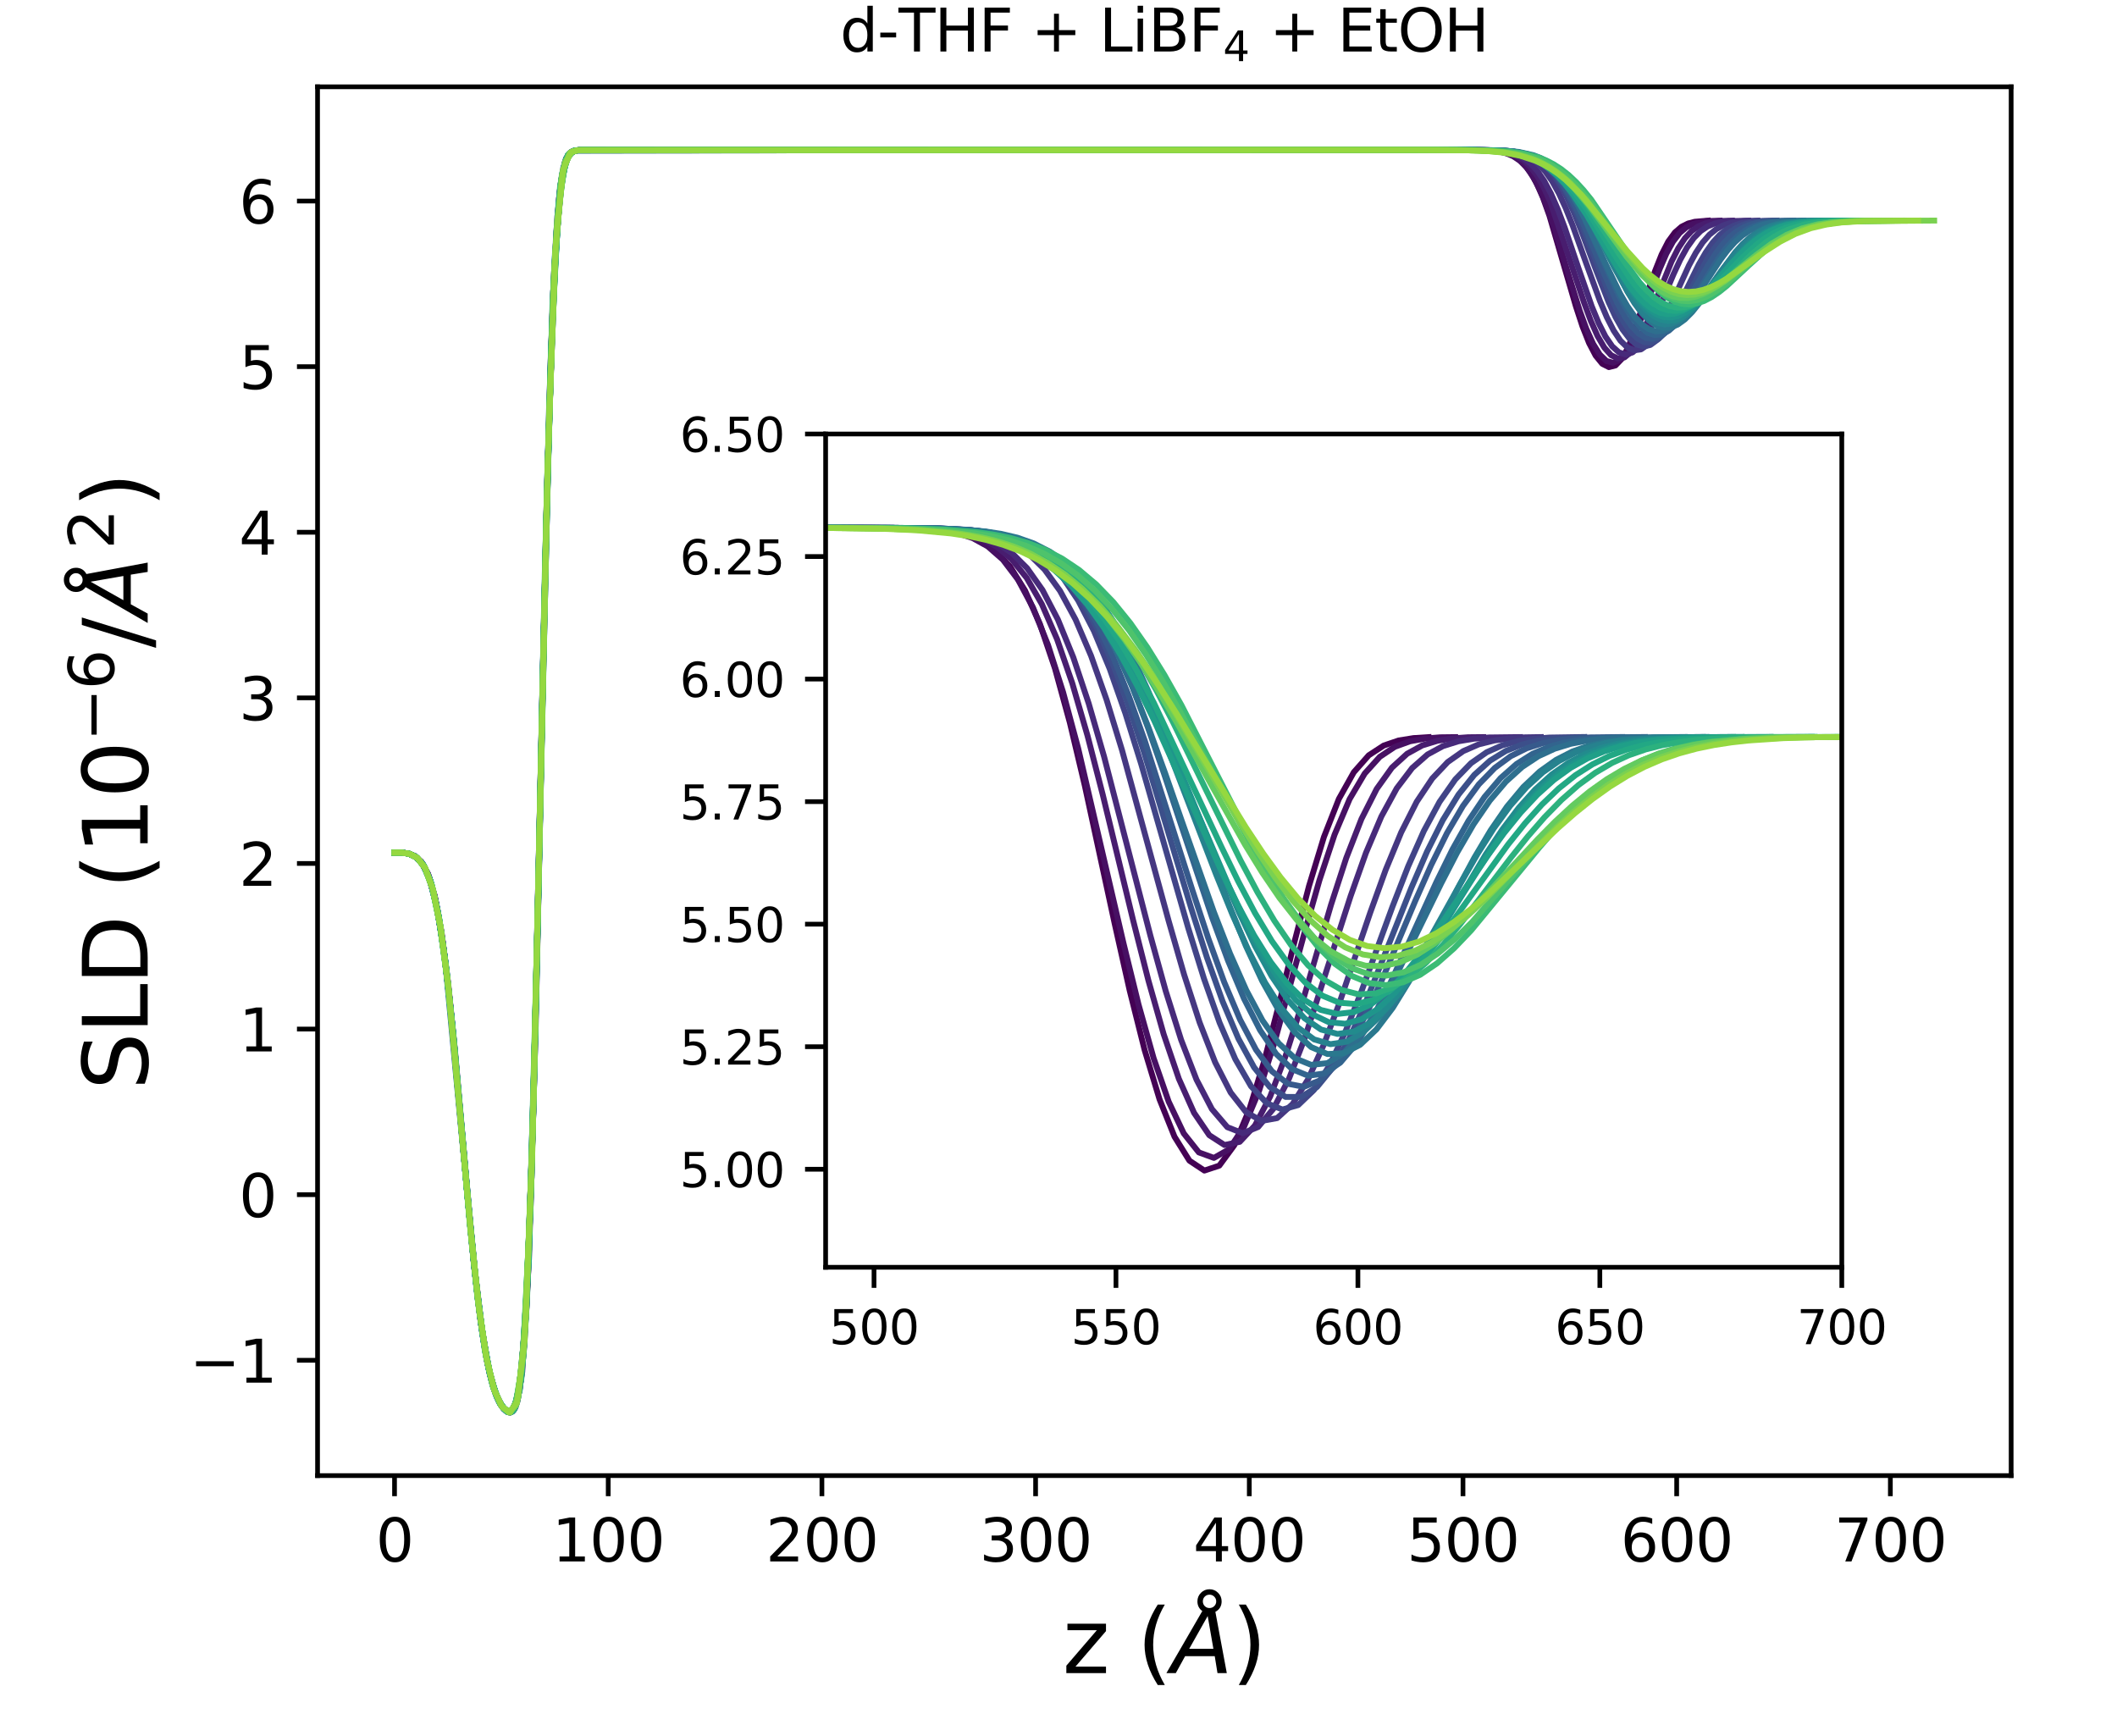 <?xml version="1.0" encoding="utf-8" standalone="no"?>
<!DOCTYPE svg PUBLIC "-//W3C//DTD SVG 1.1//EN"
  "http://www.w3.org/Graphics/SVG/1.1/DTD/svg11.dtd">
<svg xmlns:xlink="http://www.w3.org/1999/xlink" width="360pt" height="295.2pt" viewBox="0 0 360 295.2" xmlns="http://www.w3.org/2000/svg" version="1.1">
 <defs>
  <style type="text/css">*{stroke-linejoin: round; stroke-linecap: butt}</style>
 </defs>
 <g id="figure_1">
  <g id="patch_1">
   <path d="M 0 295.2 
L 360 295.2 
L 360 0 
L 0 0 
z
" style="fill: #ffffff"/>
  </g>
  <g id="axes_1">
   <g id="patch_2">
    <path d="M 54 250.92 
L 342 250.92 
L 342 14.76 
L 54 14.76 
z
" style="fill: #ffffff"/>
   </g>
   <g id="matplotlib.axis_1">
    <g id="xtick_1">
     <g id="line2d_1">
      <defs>
       <path id="m8219aa918d" d="M 0 0 
L 0 3.5 
" style="stroke: #000000; stroke-width: 0.8"/>
      </defs>
      <g>
       <use xlink:href="#m8219aa918d" x="67.091" y="250.92" style="stroke: #000000; stroke-width: 0.8"/>
      </g>
     </g>
     <g id="text_1">
      <!-- 0 -->
      <g transform="translate(63.91 265.518) scale(0.1 -0.1)">
       <defs>
        <path id="DejaVuSans-30" d="M 2034 4250 
Q 1547 4250 1301 3770 
Q 1056 3291 1056 2328 
Q 1056 1369 1301 889 
Q 1547 409 2034 409 
Q 2525 409 2770 889 
Q 3016 1369 3016 2328 
Q 3016 3291 2770 3770 
Q 2525 4250 2034 4250 
z
M 2034 4750 
Q 2819 4750 3233 4129 
Q 3647 3509 3647 2328 
Q 3647 1150 3233 529 
Q 2819 -91 2034 -91 
Q 1250 -91 836 529 
Q 422 1150 422 2328 
Q 422 3509 836 4129 
Q 1250 4750 2034 4750 
z
" transform="scale(0.016)"/>
       </defs>
       <use xlink:href="#DejaVuSans-30"/>
      </g>
     </g>
    </g>
    <g id="xtick_2">
     <g id="line2d_2">
      <g>
       <use xlink:href="#m8219aa918d" x="103.429" y="250.92" style="stroke: #000000; stroke-width: 0.8"/>
      </g>
     </g>
     <g id="text_2">
      <!-- 100 -->
      <g transform="translate(93.886 265.518) scale(0.1 -0.1)">
       <defs>
        <path id="DejaVuSans-31" d="M 794 531 
L 1825 531 
L 1825 4091 
L 703 3866 
L 703 4441 
L 1819 4666 
L 2450 4666 
L 2450 531 
L 3481 531 
L 3481 0 
L 794 0 
L 794 531 
z
" transform="scale(0.016)"/>
       </defs>
       <use xlink:href="#DejaVuSans-31"/>
       <use xlink:href="#DejaVuSans-30" x="63.623"/>
       <use xlink:href="#DejaVuSans-30" x="127.246"/>
      </g>
     </g>
    </g>
    <g id="xtick_3">
     <g id="line2d_3">
      <g>
       <use xlink:href="#m8219aa918d" x="139.768" y="250.92" style="stroke: #000000; stroke-width: 0.8"/>
      </g>
     </g>
     <g id="text_3">
      <!-- 200 -->
      <g transform="translate(130.224 265.518) scale(0.1 -0.1)">
       <defs>
        <path id="DejaVuSans-32" d="M 1228 531 
L 3431 531 
L 3431 0 
L 469 0 
L 469 531 
Q 828 903 1448 1529 
Q 2069 2156 2228 2338 
Q 2531 2678 2651 2914 
Q 2772 3150 2772 3378 
Q 2772 3750 2511 3984 
Q 2250 4219 1831 4219 
Q 1534 4219 1204 4116 
Q 875 4013 500 3803 
L 500 4441 
Q 881 4594 1212 4672 
Q 1544 4750 1819 4750 
Q 2544 4750 2975 4387 
Q 3406 4025 3406 3419 
Q 3406 3131 3298 2873 
Q 3191 2616 2906 2266 
Q 2828 2175 2409 1742 
Q 1991 1309 1228 531 
z
" transform="scale(0.016)"/>
       </defs>
       <use xlink:href="#DejaVuSans-32"/>
       <use xlink:href="#DejaVuSans-30" x="63.623"/>
       <use xlink:href="#DejaVuSans-30" x="127.246"/>
      </g>
     </g>
    </g>
    <g id="xtick_4">
     <g id="line2d_4">
      <g>
       <use xlink:href="#m8219aa918d" x="176.106" y="250.92" style="stroke: #000000; stroke-width: 0.8"/>
      </g>
     </g>
     <g id="text_4">
      <!-- 300 -->
      <g transform="translate(166.562 265.518) scale(0.1 -0.1)">
       <defs>
        <path id="DejaVuSans-33" d="M 2597 2516 
Q 3050 2419 3304 2112 
Q 3559 1806 3559 1356 
Q 3559 666 3084 287 
Q 2609 -91 1734 -91 
Q 1441 -91 1130 -33 
Q 819 25 488 141 
L 488 750 
Q 750 597 1062 519 
Q 1375 441 1716 441 
Q 2309 441 2620 675 
Q 2931 909 2931 1356 
Q 2931 1769 2642 2001 
Q 2353 2234 1838 2234 
L 1294 2234 
L 1294 2753 
L 1863 2753 
Q 2328 2753 2575 2939 
Q 2822 3125 2822 3475 
Q 2822 3834 2567 4026 
Q 2313 4219 1838 4219 
Q 1578 4219 1281 4162 
Q 984 4106 628 3988 
L 628 4550 
Q 988 4650 1302 4700 
Q 1616 4750 1894 4750 
Q 2613 4750 3031 4423 
Q 3450 4097 3450 3541 
Q 3450 3153 3228 2886 
Q 3006 2619 2597 2516 
z
" transform="scale(0.016)"/>
       </defs>
       <use xlink:href="#DejaVuSans-33"/>
       <use xlink:href="#DejaVuSans-30" x="63.623"/>
       <use xlink:href="#DejaVuSans-30" x="127.246"/>
      </g>
     </g>
    </g>
    <g id="xtick_5">
     <g id="line2d_5">
      <g>
       <use xlink:href="#m8219aa918d" x="212.445" y="250.92" style="stroke: #000000; stroke-width: 0.8"/>
      </g>
     </g>
     <g id="text_5">
      <!-- 400 -->
      <g transform="translate(202.901 265.518) scale(0.1 -0.1)">
       <defs>
        <path id="DejaVuSans-34" d="M 2419 4116 
L 825 1625 
L 2419 1625 
L 2419 4116 
z
M 2253 4666 
L 3047 4666 
L 3047 1625 
L 3713 1625 
L 3713 1100 
L 3047 1100 
L 3047 0 
L 2419 0 
L 2419 1100 
L 313 1100 
L 313 1709 
L 2253 4666 
z
" transform="scale(0.016)"/>
       </defs>
       <use xlink:href="#DejaVuSans-34"/>
       <use xlink:href="#DejaVuSans-30" x="63.623"/>
       <use xlink:href="#DejaVuSans-30" x="127.246"/>
      </g>
     </g>
    </g>
    <g id="xtick_6">
     <g id="line2d_6">
      <g>
       <use xlink:href="#m8219aa918d" x="248.783" y="250.92" style="stroke: #000000; stroke-width: 0.8"/>
      </g>
     </g>
     <g id="text_6">
      <!-- 500 -->
      <g transform="translate(239.239 265.518) scale(0.1 -0.1)">
       <defs>
        <path id="DejaVuSans-35" d="M 691 4666 
L 3169 4666 
L 3169 4134 
L 1269 4134 
L 1269 2991 
Q 1406 3038 1543 3061 
Q 1681 3084 1819 3084 
Q 2600 3084 3056 2656 
Q 3513 2228 3513 1497 
Q 3513 744 3044 326 
Q 2575 -91 1722 -91 
Q 1428 -91 1123 -41 
Q 819 9 494 109 
L 494 744 
Q 775 591 1075 516 
Q 1375 441 1709 441 
Q 2250 441 2565 725 
Q 2881 1009 2881 1497 
Q 2881 1984 2565 2268 
Q 2250 2553 1709 2553 
Q 1456 2553 1204 2497 
Q 953 2441 691 2322 
L 691 4666 
z
" transform="scale(0.016)"/>
       </defs>
       <use xlink:href="#DejaVuSans-35"/>
       <use xlink:href="#DejaVuSans-30" x="63.623"/>
       <use xlink:href="#DejaVuSans-30" x="127.246"/>
      </g>
     </g>
    </g>
    <g id="xtick_7">
     <g id="line2d_7">
      <g>
       <use xlink:href="#m8219aa918d" x="285.121" y="250.92" style="stroke: #000000; stroke-width: 0.8"/>
      </g>
     </g>
     <g id="text_7">
      <!-- 600 -->
      <g transform="translate(275.578 265.518) scale(0.1 -0.1)">
       <defs>
        <path id="DejaVuSans-36" d="M 2113 2584 
Q 1688 2584 1439 2293 
Q 1191 2003 1191 1497 
Q 1191 994 1439 701 
Q 1688 409 2113 409 
Q 2538 409 2786 701 
Q 3034 994 3034 1497 
Q 3034 2003 2786 2293 
Q 2538 2584 2113 2584 
z
M 3366 4563 
L 3366 3988 
Q 3128 4100 2886 4159 
Q 2644 4219 2406 4219 
Q 1781 4219 1451 3797 
Q 1122 3375 1075 2522 
Q 1259 2794 1537 2939 
Q 1816 3084 2150 3084 
Q 2853 3084 3261 2657 
Q 3669 2231 3669 1497 
Q 3669 778 3244 343 
Q 2819 -91 2113 -91 
Q 1303 -91 875 529 
Q 447 1150 447 2328 
Q 447 3434 972 4092 
Q 1497 4750 2381 4750 
Q 2619 4750 2861 4703 
Q 3103 4656 3366 4563 
z
" transform="scale(0.016)"/>
       </defs>
       <use xlink:href="#DejaVuSans-36"/>
       <use xlink:href="#DejaVuSans-30" x="63.623"/>
       <use xlink:href="#DejaVuSans-30" x="127.246"/>
      </g>
     </g>
    </g>
    <g id="xtick_8">
     <g id="line2d_8">
      <g>
       <use xlink:href="#m8219aa918d" x="321.46" y="250.92" style="stroke: #000000; stroke-width: 0.8"/>
      </g>
     </g>
     <g id="text_8">
      <!-- 700 -->
      <g transform="translate(311.916 265.518) scale(0.1 -0.1)">
       <defs>
        <path id="DejaVuSans-37" d="M 525 4666 
L 3525 4666 
L 3525 4397 
L 1831 0 
L 1172 0 
L 2766 4134 
L 525 4134 
L 525 4666 
z
" transform="scale(0.016)"/>
       </defs>
       <use xlink:href="#DejaVuSans-37"/>
       <use xlink:href="#DejaVuSans-30" x="63.623"/>
       <use xlink:href="#DejaVuSans-30" x="127.246"/>
      </g>
     </g>
    </g>
    <g id="text_9">
     <!-- z ($\AA$) -->
     <g transform="translate(180.675 284.529) scale(0.15 -0.15)">
      <defs>
       <path id="DejaVuSans-7a" d="M 353 3500 
L 3084 3500 
L 3084 2975 
L 922 459 
L 3084 459 
L 3084 0 
L 275 0 
L 275 525 
L 2438 3041 
L 353 3041 
L 353 3500 
z
" transform="scale(0.016)"/>
       <path id="DejaVuSans-20" transform="scale(0.016)"/>
       <path id="DejaVuSans-28" d="M 1984 4856 
Q 1566 4138 1362 3434 
Q 1159 2731 1159 2009 
Q 1159 1288 1364 580 
Q 1569 -128 1984 -844 
L 1484 -844 
Q 1016 -109 783 600 
Q 550 1309 550 2009 
Q 550 2706 781 3412 
Q 1013 4119 1484 4856 
L 1984 4856 
z
" transform="scale(0.016)"/>
       <path id="DejaVuSans-Oblique-c5" d="M 3188 5081 
Q 3188 5278 3048 5417 
Q 2909 5556 2713 5556 
Q 2513 5556 2377 5420 
Q 2241 5284 2241 5081 
Q 2241 4884 2377 4746 
Q 2513 4609 2713 4609 
Q 2909 4609 3048 4746 
Q 3188 4884 3188 5081 
z
M 2203 4397 
Q 2034 4513 1945 4689 
Q 1856 4866 1856 5081 
Q 1856 5438 2106 5689 
Q 2356 5941 2713 5941 
Q 3069 5941 3320 5689 
Q 3572 5438 3572 5081 
Q 3572 4834 3458 4643 
Q 3344 4453 3128 4341 
L 3938 0 
L 3278 0 
L 3084 1197 
L 984 1197 
L 325 0 
L -341 0 
L 2203 4397 
z
M 2584 4044 
L 1275 1722 
L 2988 1722 
L 2584 4044 
z
" transform="scale(0.016)"/>
       <path id="DejaVuSans-29" d="M 513 4856 
L 1013 4856 
Q 1481 4119 1714 3412 
Q 1947 2706 1947 2009 
Q 1947 1309 1714 600 
Q 1481 -109 1013 -844 
L 513 -844 
Q 928 -128 1133 580 
Q 1338 1288 1338 2009 
Q 1338 2731 1133 3434 
Q 928 4138 513 4856 
z
" transform="scale(0.016)"/>
      </defs>
      <use xlink:href="#DejaVuSans-7a" transform="translate(0 0.172)"/>
      <use xlink:href="#DejaVuSans-20" transform="translate(52.49 0.172)"/>
      <use xlink:href="#DejaVuSans-28" transform="translate(84.277 0.172)"/>
      <use xlink:href="#DejaVuSans-Oblique-c5" transform="translate(123.291 0.172)"/>
      <use xlink:href="#DejaVuSans-29" transform="translate(191.699 0.172)"/>
     </g>
    </g>
   </g>
   <g id="matplotlib.axis_2">
    <g id="ytick_1">
     <g id="line2d_9">
      <defs>
       <path id="m8c966c20d6" d="M 0 0 
L -3.5 0 
" style="stroke: #000000; stroke-width: 0.8"/>
      </defs>
      <g>
       <use xlink:href="#m8c966c20d6" x="54" y="231.311" style="stroke: #000000; stroke-width: 0.8"/>
      </g>
     </g>
     <g id="text_10">
      <!-- −1 -->
      <g transform="translate(32.258 235.11) scale(0.1 -0.1)">
       <defs>
        <path id="DejaVuSans-2212" d="M 678 2272 
L 4684 2272 
L 4684 1741 
L 678 1741 
L 678 2272 
z
" transform="scale(0.016)"/>
       </defs>
       <use xlink:href="#DejaVuSans-2212"/>
       <use xlink:href="#DejaVuSans-31" x="83.789"/>
      </g>
     </g>
    </g>
    <g id="ytick_2">
     <g id="line2d_10">
      <g>
       <use xlink:href="#m8c966c20d6" x="54" y="203.15" style="stroke: #000000; stroke-width: 0.8"/>
      </g>
     </g>
     <g id="text_11">
      <!-- 0 -->
      <g transform="translate(40.638 206.95) scale(0.1 -0.1)">
       <use xlink:href="#DejaVuSans-30"/>
      </g>
     </g>
    </g>
    <g id="ytick_3">
     <g id="line2d_11">
      <g>
       <use xlink:href="#m8c966c20d6" x="54" y="174.99" style="stroke: #000000; stroke-width: 0.8"/>
      </g>
     </g>
     <g id="text_12">
      <!-- 1 -->
      <g transform="translate(40.638 178.789) scale(0.1 -0.1)">
       <use xlink:href="#DejaVuSans-31"/>
      </g>
     </g>
    </g>
    <g id="ytick_4">
     <g id="line2d_12">
      <g>
       <use xlink:href="#m8c966c20d6" x="54" y="146.83" style="stroke: #000000; stroke-width: 0.8"/>
      </g>
     </g>
     <g id="text_13">
      <!-- 2 -->
      <g transform="translate(40.638 150.629) scale(0.1 -0.1)">
       <use xlink:href="#DejaVuSans-32"/>
      </g>
     </g>
    </g>
    <g id="ytick_5">
     <g id="line2d_13">
      <g>
       <use xlink:href="#m8c966c20d6" x="54" y="118.669" style="stroke: #000000; stroke-width: 0.8"/>
      </g>
     </g>
     <g id="text_14">
      <!-- 3 -->
      <g transform="translate(40.638 122.468) scale(0.1 -0.1)">
       <use xlink:href="#DejaVuSans-33"/>
      </g>
     </g>
    </g>
    <g id="ytick_6">
     <g id="line2d_14">
      <g>
       <use xlink:href="#m8c966c20d6" x="54" y="90.509" style="stroke: #000000; stroke-width: 0.8"/>
      </g>
     </g>
     <g id="text_15">
      <!-- 4 -->
      <g transform="translate(40.638 94.308) scale(0.1 -0.1)">
       <use xlink:href="#DejaVuSans-34"/>
      </g>
     </g>
    </g>
    <g id="ytick_7">
     <g id="line2d_15">
      <g>
       <use xlink:href="#m8c966c20d6" x="54" y="62.348" style="stroke: #000000; stroke-width: 0.8"/>
      </g>
     </g>
     <g id="text_16">
      <!-- 5 -->
      <g transform="translate(40.638 66.147) scale(0.1 -0.1)">
       <use xlink:href="#DejaVuSans-35"/>
      </g>
     </g>
    </g>
    <g id="ytick_8">
     <g id="line2d_16">
      <g>
       <use xlink:href="#m8c966c20d6" x="54" y="34.188" style="stroke: #000000; stroke-width: 0.8"/>
      </g>
     </g>
     <g id="text_17">
      <!-- 6 -->
      <g transform="translate(40.638 37.987) scale(0.1 -0.1)">
       <use xlink:href="#DejaVuSans-36"/>
      </g>
     </g>
    </g>
    <g id="text_18">
     <!-- SLD ($10^{-6}/{\AA}^2$) -->
     <g transform="translate(25.138 185.34) rotate(-90) scale(0.15 -0.15)">
      <defs>
       <path id="DejaVuSans-53" d="M 3425 4513 
L 3425 3897 
Q 3066 4069 2747 4153 
Q 2428 4238 2131 4238 
Q 1616 4238 1336 4038 
Q 1056 3838 1056 3469 
Q 1056 3159 1242 3001 
Q 1428 2844 1947 2747 
L 2328 2669 
Q 3034 2534 3370 2195 
Q 3706 1856 3706 1288 
Q 3706 609 3251 259 
Q 2797 -91 1919 -91 
Q 1588 -91 1214 -16 
Q 841 59 441 206 
L 441 856 
Q 825 641 1194 531 
Q 1563 422 1919 422 
Q 2459 422 2753 634 
Q 3047 847 3047 1241 
Q 3047 1584 2836 1778 
Q 2625 1972 2144 2069 
L 1759 2144 
Q 1053 2284 737 2584 
Q 422 2884 422 3419 
Q 422 4038 858 4394 
Q 1294 4750 2059 4750 
Q 2388 4750 2728 4690 
Q 3069 4631 3425 4513 
z
" transform="scale(0.016)"/>
       <path id="DejaVuSans-4c" d="M 628 4666 
L 1259 4666 
L 1259 531 
L 3531 531 
L 3531 0 
L 628 0 
L 628 4666 
z
" transform="scale(0.016)"/>
       <path id="DejaVuSans-44" d="M 1259 4147 
L 1259 519 
L 2022 519 
Q 2988 519 3436 956 
Q 3884 1394 3884 2338 
Q 3884 3275 3436 3711 
Q 2988 4147 2022 4147 
L 1259 4147 
z
M 628 4666 
L 1925 4666 
Q 3281 4666 3915 4102 
Q 4550 3538 4550 2338 
Q 4550 1131 3912 565 
Q 3275 0 1925 0 
L 628 0 
L 628 4666 
z
" transform="scale(0.016)"/>
       <path id="DejaVuSans-2f" d="M 1625 4666 
L 2156 4666 
L 531 -594 
L 0 -594 
L 1625 4666 
z
" transform="scale(0.016)"/>
      </defs>
      <use xlink:href="#DejaVuSans-53" transform="translate(0 0.172)"/>
      <use xlink:href="#DejaVuSans-4c" transform="translate(63.477 0.172)"/>
      <use xlink:href="#DejaVuSans-44" transform="translate(119.189 0.172)"/>
      <use xlink:href="#DejaVuSans-20" transform="translate(196.191 0.172)"/>
      <use xlink:href="#DejaVuSans-28" transform="translate(227.979 0.172)"/>
      <use xlink:href="#DejaVuSans-31" transform="translate(266.992 0.172)"/>
      <use xlink:href="#DejaVuSans-30" transform="translate(330.615 0.172)"/>
      <use xlink:href="#DejaVuSans-2212" transform="translate(395.195 38.453) scale(0.7)"/>
      <use xlink:href="#DejaVuSans-36" transform="translate(453.848 38.453) scale(0.7)"/>
      <use xlink:href="#DejaVuSans-2f" transform="translate(501.118 0.172)"/>
      <use xlink:href="#DejaVuSans-Oblique-c5" transform="translate(534.81 0.172)"/>
      <use xlink:href="#DejaVuSans-32" transform="translate(613.024 38.453) scale(0.7)"/>
      <use xlink:href="#DejaVuSans-29" transform="translate(660.294 0.172)"/>
     </g>
    </g>
   </g>
   <g id="line2d_17">
    <path d="M 290.427 37.522 
L 288.182 37.715 
L 287.06 38.006 
L 285.938 38.566 
L 284.815 39.538 
L 283.693 41.071 
L 282.571 43.257 
L 281.448 46.079 
L 276.959 58.933 
L 275.837 60.969 
L 274.715 62.139 
L 273.592 62.425 
L 272.47 61.856 
L 271.348 60.476 
L 270.226 58.333 
L 269.103 55.494 
L 267.981 52.074 
L 263.492 36.695 
L 262.37 33.569 
L 261.247 31.034 
L 260.125 29.104 
L 259.003 27.725 
L 257.88 26.799 
L 256.758 26.217 
L 255.636 25.872 
L 253.391 25.581 
L 248.902 25.497 
L 159.119 25.495 
L 98.515 25.514 
L 97.393 25.696 
L 96.27 26.937 
L 95.148 32.643 
L 94.026 50.336 
L 92.904 87.376 
L 90.659 189.764 
L 89.537 222.012 
L 88.414 235.981 
L 87.292 239.852 
L 86.17 240.026 
L 85.048 238.741 
L 83.925 236.065 
L 82.803 231.451 
L 81.681 224.374 
L 80.558 214.686 
L 78.314 189.941 
L 77.192 177.377 
L 76.069 166.462 
L 74.947 157.997 
L 73.824 152.139 
L 72.702 148.521 
L 71.58 146.525 
L 70.458 145.543 
L 69.336 145.112 
L 68.213 144.99 
L 67.091 144.99 
L 67.091 144.99 
" clip-path="url(#pce484df251)" style="fill: none; stroke: #440154; stroke-linecap: square"/>
   </g>
   <g id="line2d_18">
    <path d="M 292.426 37.522 
L 290.161 37.605 
L 289.029 37.763 
L 287.896 38.078 
L 286.764 38.654 
L 285.632 39.615 
L 284.499 41.082 
L 283.367 43.129 
L 282.235 45.74 
L 277.705 57.829 
L 276.573 59.901 
L 275.441 61.206 
L 274.308 61.696 
L 273.176 61.38 
L 272.044 60.289 
L 270.911 58.464 
L 269.779 55.963 
L 268.647 52.88 
L 266.382 45.581 
L 264.117 38.174 
L 262.985 34.951 
L 261.853 32.234 
L 260.72 30.077 
L 259.588 28.462 
L 258.456 27.322 
L 257.323 26.564 
L 256.191 26.088 
L 255.059 25.807 
L 252.794 25.568 
L 248.265 25.497 
L 157.678 25.495 
L 98.797 25.505 
L 97.664 25.62 
L 96.532 26.482 
L 95.399 30.842 
L 94.267 45.614 
L 93.135 79.17 
L 90.87 182.552 
L 89.738 218.374 
L 88.605 234.783 
L 87.473 239.634 
L 86.341 240.101 
L 85.209 238.959 
L 84.076 236.443 
L 82.944 232.022 
L 81.811 225.136 
L 80.679 215.584 
L 79.547 203.78 
L 77.282 178.051 
L 76.15 166.927 
L 75.017 158.273 
L 73.885 152.277 
L 72.753 148.576 
L 71.62 146.541 
L 70.488 145.545 
L 69.356 145.11 
L 68.223 144.986 
L 67.091 144.986 
L 67.091 144.986 
" clip-path="url(#pce484df251)" style="fill: none; stroke: #471063; stroke-linecap: square"/>
   </g>
   <g id="line2d_19">
    <path d="M 294.533 37.521 
L 292.247 37.594 
L 291.104 37.73 
L 289.961 37.996 
L 288.818 38.477 
L 287.676 39.275 
L 286.533 40.497 
L 285.39 42.222 
L 284.247 44.466 
L 281.961 50.116 
L 279.675 55.874 
L 278.532 58.172 
L 277.389 59.836 
L 276.246 60.773 
L 275.103 60.956 
L 273.96 60.392 
L 272.817 59.109 
L 271.675 57.151 
L 270.532 54.581 
L 269.389 51.502 
L 263.674 34.431 
L 262.531 31.9 
L 261.388 29.886 
L 260.245 28.371 
L 259.102 27.292 
L 257.959 26.565 
L 256.817 26.101 
L 255.674 25.822 
L 253.388 25.576 
L 248.816 25.497 
L 172.24 25.495 
L 97.95 25.569 
L 96.807 26.149 
L 95.664 29.391 
L 94.521 41.452 
L 93.378 71.313 
L 92.235 120.538 
L 91.092 174.588 
L 89.949 214.107 
L 88.806 233.294 
L 87.664 239.334 
L 86.521 240.155 
L 85.377 239.163 
L 84.235 236.807 
L 83.092 232.581 
L 81.949 225.891 
L 80.806 216.48 
L 79.663 204.715 
L 77.377 178.728 
L 76.234 167.391 
L 75.091 158.545 
L 73.948 152.409 
L 72.805 148.626 
L 71.663 146.554 
L 70.52 145.545 
L 69.377 145.108 
L 68.234 144.987 
L 67.091 144.987 
L 67.091 144.987 
" clip-path="url(#pce484df251)" style="fill: none; stroke: #481d6f; stroke-linecap: square"/>
   </g>
   <g id="line2d_20">
    <path d="M 297.295 37.52 
L 293.825 37.614 
L 292.668 37.761 
L 291.511 38.038 
L 290.354 38.519 
L 289.197 39.297 
L 288.041 40.462 
L 286.884 42.082 
L 285.727 44.169 
L 284.57 46.663 
L 281.1 54.887 
L 279.943 57.15 
L 278.786 58.862 
L 277.629 59.92 
L 276.473 60.279 
L 275.316 59.93 
L 274.159 58.893 
L 273.002 57.202 
L 271.845 54.912 
L 270.688 52.107 
L 268.375 45.478 
L 266.061 38.644 
L 264.904 35.586 
L 263.748 32.938 
L 262.591 30.764 
L 261.434 29.068 
L 260.277 27.814 
L 259.12 26.934 
L 257.964 26.348 
L 256.807 25.977 
L 254.493 25.629 
L 251.023 25.508 
L 233.671 25.495 
L 98.325 25.525 
L 97.168 25.809 
L 96.011 27.69 
L 94.854 35.879 
L 93.698 59.378 
L 92.541 103.837 
L 91.384 159.323 
L 90.227 205.003 
L 89.07 229.775 
L 87.914 238.508 
L 86.757 240.182 
L 85.6 239.512 
L 84.443 237.475 
L 83.286 233.665 
L 82.13 227.445 
L 80.973 218.447 
L 79.816 206.913 
L 76.346 168.834 
L 75.189 159.516 
L 74.032 152.983 
L 72.875 148.924 
L 71.718 146.689 
L 70.562 145.598 
L 69.405 145.126 
L 68.248 144.988 
L 67.091 144.988 
L 67.091 144.988 
" clip-path="url(#pce484df251)" style="fill: none; stroke: #472a7a; stroke-linecap: square"/>
   </g>
   <g id="line2d_21">
    <path d="M 298.857 37.519 
L 296.528 37.594 
L 294.199 37.938 
L 293.034 38.326 
L 291.869 38.952 
L 290.705 39.898 
L 289.54 41.232 
L 288.375 42.988 
L 287.211 45.142 
L 284.881 50.235 
L 282.552 55.203 
L 281.388 57.168 
L 280.223 58.597 
L 279.058 59.41 
L 277.894 59.57 
L 276.729 59.075 
L 275.564 57.94 
L 274.4 56.201 
L 273.235 53.915 
L 272.07 51.165 
L 269.741 44.783 
L 267.412 38.281 
L 266.247 35.375 
L 265.082 32.851 
L 263.918 30.764 
L 262.753 29.121 
L 261.588 27.89 
L 260.424 27.011 
L 259.259 26.415 
L 258.094 26.029 
L 255.765 25.652 
L 252.271 25.513 
L 238.295 25.495 
L 98.537 25.514 
L 97.372 25.712 
L 96.207 27.137 
L 95.043 33.846 
L 93.878 54.535 
L 92.713 96.379 
L 91.548 151.899 
L 90.384 200.229 
L 89.219 227.798 
L 88.055 238.001 
L 86.89 240.156 
L 85.725 239.642 
L 84.561 237.735 
L 83.396 234.091 
L 82.231 228.056 
L 81.067 219.217 
L 79.902 207.764 
L 76.408 169.346 
L 75.243 159.843 
L 74.079 153.163 
L 72.914 149.008 
L 71.749 146.721 
L 70.585 145.608 
L 69.42 145.128 
L 68.256 144.988 
L 67.091 144.988 
L 67.091 144.988 
" clip-path="url(#pce484df251)" style="fill: none; stroke: #453781; stroke-linecap: square"/>
   </g>
   <g id="line2d_22">
    <path d="M 301.874 37.519 
L 298.334 37.616 
L 295.975 37.989 
L 294.795 38.389 
L 293.615 39.02 
L 292.435 39.951 
L 291.255 41.239 
L 290.076 42.912 
L 288.896 44.947 
L 286.536 49.737 
L 284.176 54.458 
L 282.997 56.368 
L 281.817 57.797 
L 280.637 58.662 
L 279.457 58.919 
L 278.277 58.555 
L 277.098 57.582 
L 275.918 56.026 
L 274.738 53.936 
L 273.558 51.388 
L 271.199 45.359 
L 268.839 39.047 
L 267.659 36.154 
L 266.479 33.59 
L 265.299 31.424 
L 264.12 29.676 
L 262.94 28.332 
L 261.76 27.344 
L 260.58 26.653 
L 259.4 26.19 
L 258.221 25.896 
L 255.861 25.612 
L 252.322 25.508 
L 233.445 25.495 
L 97.766 25.594 
L 96.586 26.379 
L 95.407 30.71 
L 94.227 46.205 
L 93.047 82.165 
L 90.687 189.285 
L 89.507 222.88 
L 88.328 236.623 
L 87.148 240.012 
L 85.968 239.872 
L 84.788 238.231 
L 83.609 234.928 
L 82.429 229.29 
L 81.249 220.813 
L 80.069 209.573 
L 76.529 170.524 
L 75.35 160.617 
L 74.17 153.604 
L 72.99 149.224 
L 71.81 146.811 
L 70.631 145.639 
L 69.451 145.136 
L 68.271 144.988 
L 67.091 144.988 
L 67.091 144.988 
" clip-path="url(#pce484df251)" style="fill: none; stroke: #414487; stroke-linecap: square"/>
   </g>
   <g id="line2d_23">
    <path d="M 302.128 37.518 
L 299.766 37.616 
L 297.403 37.959 
L 296.222 38.318 
L 295.041 38.876 
L 293.86 39.692 
L 292.679 40.821 
L 291.498 42.289 
L 290.317 44.092 
L 287.955 48.444 
L 285.593 52.976 
L 284.411 54.937 
L 283.23 56.518 
L 282.049 57.623 
L 280.868 58.191 
L 279.687 58.194 
L 278.506 57.624 
L 277.325 56.495 
L 276.144 54.839 
L 274.963 52.708 
L 273.782 50.177 
L 271.42 44.351 
L 269.057 38.38 
L 267.876 35.667 
L 266.695 33.265 
L 265.514 31.232 
L 264.333 29.584 
L 263.152 28.306 
L 261.971 27.357 
L 260.79 26.683 
L 259.609 26.224 
L 257.246 25.739 
L 254.884 25.564 
L 248.979 25.496 
L 100.161 25.495 
L 97.799 25.587 
L 96.618 26.333 
L 95.437 30.501 
L 94.256 45.606 
L 93.075 81.06 
L 90.713 188.322 
L 89.532 222.42 
L 88.351 236.489 
L 87.169 239.994 
L 85.988 239.888 
L 84.807 238.269 
L 83.626 234.993 
L 82.445 229.386 
L 81.264 220.939 
L 80.083 209.717 
L 76.54 170.618 
L 75.359 160.679 
L 74.178 153.638 
L 72.996 149.241 
L 71.815 146.818 
L 70.634 145.641 
L 69.453 145.137 
L 68.272 144.988 
L 67.091 144.988 
L 67.091 144.988 
" clip-path="url(#pce484df251)" style="fill: none; stroke: #3c4f8a; stroke-linecap: square"/>
   </g>
   <g id="line2d_24">
    <path d="M 304.962 37.517 
L 301.376 37.593 
L 298.985 37.872 
L 297.79 38.164 
L 296.595 38.619 
L 295.399 39.292 
L 294.204 40.233 
L 293.009 41.478 
L 291.813 43.036 
L 290.618 44.88 
L 284.641 55.032 
L 283.446 56.375 
L 282.251 57.251 
L 281.055 57.613 
L 279.86 57.436 
L 278.665 56.721 
L 277.469 55.482 
L 276.274 53.755 
L 275.079 51.594 
L 272.688 46.308 
L 269.102 37.7 
L 267.907 35.131 
L 266.711 32.867 
L 265.516 30.953 
L 264.321 29.402 
L 263.125 28.196 
L 261.93 27.297 
L 260.735 26.655 
L 259.539 26.214 
L 257.149 25.742 
L 254.758 25.568 
L 248.782 25.496 
L 99.365 25.497 
L 98.169 25.536 
L 96.974 25.932 
L 95.779 28.531 
L 94.583 39.445 
L 93.388 68.84 
L 92.193 119.653 
L 90.997 176.05 
L 89.802 216.228 
L 88.607 234.537 
L 87.411 239.686 
L 86.216 240.053 
L 85.021 238.697 
L 83.825 235.747 
L 82.63 230.538 
L 81.435 222.479 
L 80.239 211.517 
L 76.653 171.886 
L 75.458 161.534 
L 74.263 154.137 
L 73.067 149.492 
L 71.872 146.926 
L 70.677 145.68 
L 69.481 145.149 
L 68.286 144.99 
L 67.091 144.99 
L 67.091 144.99 
" clip-path="url(#pce484df251)" style="fill: none; stroke: #375a8c; stroke-linecap: square"/>
   </g>
   <g id="line2d_25">
    <path d="M 306.67 37.516 
L 303.058 37.585 
L 300.651 37.831 
L 299.447 38.085 
L 298.243 38.48 
L 297.039 39.062 
L 295.835 39.876 
L 294.631 40.96 
L 293.427 42.33 
L 292.223 43.973 
L 289.815 47.861 
L 287.408 51.899 
L 286.204 53.678 
L 285 55.148 
L 283.796 56.224 
L 282.592 56.845 
L 281.388 56.975 
L 280.184 56.599 
L 278.98 55.721 
L 277.776 54.36 
L 276.572 52.555 
L 275.368 50.364 
L 272.961 45.166 
L 269.349 36.96 
L 268.145 34.55 
L 266.941 32.434 
L 265.737 30.648 
L 264.533 29.201 
L 263.329 28.074 
L 262.125 27.23 
L 260.921 26.623 
L 259.717 26.203 
L 257.31 25.745 
L 254.902 25.571 
L 248.882 25.497 
L 128.49 25.495 
L 98.393 25.52 
L 97.189 25.795 
L 95.985 27.766 
L 94.781 36.761 
L 93.577 62.93 
L 92.373 111.479 
L 91.169 168.954 
L 89.965 212.365 
L 88.761 233.232 
L 87.557 239.447 
L 86.354 240.115 
L 85.15 238.897 
L 83.946 236.104 
L 82.742 231.09 
L 81.538 223.221 
L 80.334 212.384 
L 76.722 172.472 
L 75.519 161.915 
L 74.314 154.349 
L 73.11 149.59 
L 71.906 146.964 
L 70.703 145.692 
L 69.499 145.151 
L 68.295 144.989 
L 67.091 144.989 
L 67.091 144.989 
" clip-path="url(#pce484df251)" style="fill: none; stroke: #32648e; stroke-linecap: square"/>
   </g>
   <g id="line2d_26">
    <path d="M 309.65 37.515 
L 303.555 37.615 
L 301.118 37.904 
L 299.899 38.189 
L 298.68 38.618 
L 297.461 39.234 
L 296.242 40.075 
L 295.023 41.172 
L 293.804 42.532 
L 292.585 44.137 
L 290.148 47.863 
L 287.71 51.667 
L 286.491 53.328 
L 285.272 54.694 
L 284.053 55.687 
L 282.834 56.251 
L 281.615 56.351 
L 280.396 55.972 
L 279.178 55.116 
L 277.959 53.801 
L 276.74 52.063 
L 275.521 49.958 
L 273.083 44.963 
L 269.426 37.033 
L 268.208 34.68 
L 266.989 32.599 
L 265.77 30.828 
L 264.551 29.376 
L 263.332 28.232 
L 262.113 27.364 
L 260.894 26.73 
L 259.675 26.284 
L 257.238 25.786 
L 254.8 25.588 
L 249.924 25.501 
L 208.482 25.495 
L 98.782 25.506 
L 97.563 25.647 
L 96.344 26.836 
L 95.125 33.118 
L 93.906 54.024 
L 92.687 97.93 
L 91.469 156.124 
L 90.25 204.813 
L 89.031 230.487 
L 87.812 238.88 
L 86.593 240.177 
L 85.374 239.203 
L 84.155 236.672 
L 82.936 231.983 
L 81.717 224.439 
L 80.499 213.827 
L 75.623 162.562 
L 74.404 154.706 
L 73.185 149.754 
L 71.966 147.025 
L 70.747 145.709 
L 69.528 145.154 
L 68.31 144.986 
L 67.091 144.986 
L 67.091 144.986 
" clip-path="url(#pce484df251)" style="fill: none; stroke: #2e6f8e; stroke-linecap: square"/>
   </g>
   <g id="line2d_27">
    <path d="M 311.031 37.515 
L 306.128 37.584 
L 303.676 37.803 
L 302.45 38.02 
L 301.224 38.351 
L 299.998 38.832 
L 298.773 39.499 
L 297.547 40.386 
L 296.321 41.51 
L 295.095 42.871 
L 292.643 46.182 
L 288.966 51.551 
L 287.74 53.074 
L 286.514 54.313 
L 285.288 55.198 
L 284.063 55.681 
L 282.837 55.73 
L 281.611 55.329 
L 280.385 54.482 
L 279.159 53.205 
L 277.933 51.533 
L 276.708 49.516 
L 274.256 44.741 
L 270.578 37.124 
L 269.353 34.839 
L 268.127 32.801 
L 266.901 31.048 
L 265.675 29.595 
L 264.449 28.433 
L 263.223 27.537 
L 261.998 26.87 
L 260.772 26.393 
L 258.32 25.842 
L 255.869 25.612 
L 250.965 25.504 
L 219.094 25.495 
L 97.737 25.6 
L 96.511 26.496 
L 95.285 31.612 
L 94.059 49.911 
L 92.833 90.992 
L 91.607 148.903 
L 90.382 200.182 
L 89.156 228.662 
L 87.93 238.462 
L 86.704 240.185 
L 85.479 239.359 
L 84.252 236.977 
L 83.027 232.482 
L 81.801 225.148 
L 80.575 214.699 
L 78.123 187.57 
L 76.898 174.159 
L 75.672 163.042 
L 74.446 154.992 
L 73.22 149.901 
L 71.994 147.089 
L 70.768 145.732 
L 69.543 145.161 
L 68.317 144.988 
L 67.091 144.988 
L 67.091 144.988 
" clip-path="url(#pce484df251)" style="fill: none; stroke: #2a788e; stroke-linecap: square"/>
   </g>
   <g id="line2d_28">
    <path d="M 311.285 37.514 
L 306.377 37.604 
L 303.922 37.842 
L 301.468 38.407 
L 300.241 38.887 
L 299.014 39.541 
L 297.787 40.396 
L 296.56 41.467 
L 295.333 42.752 
L 292.878 45.855 
L 289.197 50.907 
L 287.97 52.368 
L 286.743 53.581 
L 285.516 54.482 
L 284.289 55.02 
L 283.062 55.162 
L 281.834 54.89 
L 280.607 54.201 
L 279.38 53.106 
L 278.153 51.63 
L 276.926 49.815 
L 274.472 45.411 
L 269.563 35.818 
L 268.336 33.741 
L 267.109 31.911 
L 265.882 30.354 
L 264.655 29.075 
L 263.428 28.058 
L 262.201 27.278 
L 260.974 26.699 
L 259.747 26.284 
L 257.292 25.804 
L 254.838 25.602 
L 249.93 25.503 
L 218.025 25.495 
L 97.769 25.595 
L 96.541 26.459 
L 95.314 31.44 
L 94.087 49.428 
L 92.86 90.163 
L 91.633 148.031 
L 90.406 199.618 
L 89.179 228.441 
L 87.952 238.412 
L 86.725 240.185 
L 85.497 239.374 
L 84.27 237.005 
L 83.043 232.526 
L 81.816 225.205 
L 80.589 214.763 
L 78.135 187.617 
L 76.908 174.187 
L 75.681 163.053 
L 74.453 154.993 
L 73.226 149.897 
L 71.999 147.085 
L 70.772 145.73 
L 69.545 145.16 
L 68.318 144.987 
L 67.091 144.987 
L 67.091 144.987 
" clip-path="url(#pce484df251)" style="fill: none; stroke: #26828e; stroke-linecap: square"/>
   </g>
   <g id="line2d_29">
    <path d="M 313.284 37.513 
L 308.335 37.567 
L 305.861 37.736 
L 303.387 38.148 
L 302.149 38.506 
L 300.912 39.005 
L 299.675 39.671 
L 298.438 40.527 
L 297.201 41.582 
L 295.964 42.833 
L 293.489 45.805 
L 289.778 50.571 
L 288.541 51.943 
L 287.304 53.083 
L 286.067 53.93 
L 284.829 54.438 
L 283.592 54.575 
L 282.355 54.324 
L 281.118 53.678 
L 279.881 52.649 
L 278.644 51.257 
L 277.406 49.54 
L 274.932 45.354 
L 269.984 36.093 
L 268.746 34.047 
L 267.509 32.226 
L 266.272 30.659 
L 265.035 29.353 
L 263.798 28.301 
L 262.561 27.48 
L 261.324 26.86 
L 260.086 26.407 
L 257.612 25.868 
L 255.138 25.631 
L 250.189 25.507 
L 225.446 25.495 
L 98.02 25.552 
L 96.783 26.114 
L 95.545 29.742 
L 94.308 44.311 
L 93.071 80.711 
L 90.597 192.213 
L 89.36 225.312 
L 88.123 237.634 
L 86.886 240.153 
L 85.648 239.576 
L 84.411 237.417 
L 83.174 233.213 
L 81.937 226.2 
L 80.7 216.009 
L 79.462 203.109 
L 76.988 175.212 
L 75.751 163.768 
L 74.514 155.422 
L 73.277 150.118 
L 72.039 147.182 
L 70.803 145.766 
L 69.565 145.171 
L 68.328 144.99 
L 67.091 144.99 
L 67.091 144.99 
" clip-path="url(#pce484df251)" style="fill: none; stroke: #228b8d; stroke-linecap: square"/>
   </g>
   <g id="line2d_30">
    <path d="M 313.938 37.512 
L 308.976 37.573 
L 306.495 37.741 
L 304.014 38.137 
L 302.774 38.475 
L 301.533 38.941 
L 300.293 39.559 
L 299.053 40.348 
L 297.812 41.32 
L 296.572 42.47 
L 294.091 45.219 
L 290.369 49.729 
L 289.129 51.074 
L 287.889 52.224 
L 286.648 53.123 
L 285.408 53.723 
L 284.167 53.99 
L 282.927 53.899 
L 281.686 53.442 
L 280.446 52.621 
L 279.206 51.449 
L 277.965 49.954 
L 276.725 48.178 
L 274.244 44.008 
L 269.282 35.207 
L 268.042 33.314 
L 266.801 31.641 
L 265.561 30.209 
L 264.32 29.021 
L 263.08 28.064 
L 261.839 27.319 
L 260.599 26.755 
L 259.359 26.342 
L 256.878 25.848 
L 254.397 25.626 
L 249.435 25.507 
L 224.626 25.495 
L 98.102 25.543 
L 96.861 26.039 
L 95.621 29.347 
L 94.38 43.041 
L 93.14 78.228 
L 90.659 190.075 
L 89.419 224.373 
L 88.178 237.392 
L 86.938 240.135 
L 85.697 239.624 
L 84.457 237.517 
L 83.216 233.379 
L 81.976 226.436 
L 80.736 216.301 
L 79.495 203.418 
L 77.014 175.43 
L 75.774 163.911 
L 74.533 155.501 
L 73.293 150.154 
L 72.053 147.195 
L 70.812 145.769 
L 69.572 145.171 
L 68.331 144.989 
L 67.091 144.989 
L 67.091 144.989 
" clip-path="url(#pce484df251)" style="fill: none; stroke: #1f958b; stroke-linecap: square"/>
   </g>
   <g id="line2d_31">
    <path d="M 316.118 37.511 
L 308.61 37.619 
L 306.107 37.847 
L 303.604 38.343 
L 302.353 38.746 
L 301.102 39.284 
L 299.85 39.975 
L 298.599 40.832 
L 297.347 41.857 
L 294.845 44.353 
L 289.839 49.974 
L 288.588 51.167 
L 287.336 52.153 
L 286.085 52.883 
L 284.833 53.317 
L 283.582 53.426 
L 282.331 53.194 
L 281.079 52.615 
L 279.828 51.694 
L 278.576 50.449 
L 277.325 48.911 
L 276.074 47.121 
L 273.571 43.015 
L 269.817 36.559 
L 267.314 32.816 
L 266.063 31.249 
L 264.811 29.911 
L 263.56 28.803 
L 262.308 27.911 
L 261.057 27.215 
L 259.806 26.689 
L 257.303 26.026 
L 254.8 25.707 
L 251.046 25.538 
L 241.035 25.495 
L 98.376 25.523 
L 97.125 25.852 
L 95.873 28.295 
L 94.622 39.452 
L 93.37 70.807 
L 90.868 183.06 
L 89.616 221.176 
L 88.365 236.532 
L 87.113 240.055 
L 85.862 239.76 
L 84.61 237.807 
L 83.359 233.864 
L 82.108 227.131 
L 80.856 217.155 
L 79.605 204.317 
L 77.102 176.042 
L 75.851 164.301 
L 74.6 155.705 
L 73.348 150.238 
L 72.097 147.22 
L 70.845 145.772 
L 69.594 145.169 
L 68.342 144.99 
L 67.091 144.99 
L 67.091 144.99 
" clip-path="url(#pce484df251)" style="fill: none; stroke: #1f9f88; stroke-linecap: square"/>
   </g>
   <g id="line2d_32">
    <path d="M 319.207 37.511 
L 310.338 37.606 
L 307.805 37.809 
L 305.271 38.249 
L 304.004 38.607 
L 302.737 39.085 
L 301.47 39.702 
L 300.203 40.472 
L 298.936 41.399 
L 296.402 43.687 
L 290.068 50.246 
L 288.801 51.272 
L 287.534 52.076 
L 286.267 52.615 
L 285 52.859 
L 283.733 52.783 
L 282.466 52.379 
L 281.199 51.645 
L 279.933 50.593 
L 278.666 49.243 
L 277.399 47.632 
L 274.865 43.815 
L 269.797 35.553 
L 267.263 32.074 
L 265.996 30.639 
L 264.73 29.425 
L 263.463 28.426 
L 262.196 27.628 
L 260.929 27.01 
L 259.662 26.544 
L 257.128 25.96 
L 254.594 25.681 
L 250.794 25.533 
L 240.658 25.495 
L 98.764 25.506 
L 97.497 25.666 
L 96.23 27.082 
L 94.963 34.703 
L 93.696 59.657 
L 92.429 109.392 
L 91.162 169.785 
L 89.895 214.462 
L 88.628 234.531 
L 87.362 239.788 
L 86.094 239.964 
L 84.828 238.302 
L 83.561 234.735 
L 82.294 228.444 
L 81.027 218.859 
L 79.76 206.218 
L 77.226 177.536 
L 75.959 165.35 
L 74.692 156.332 
L 73.425 150.557 
L 72.159 147.356 
L 70.892 145.821 
L 69.625 145.183 
L 68.358 144.987 
L 67.091 144.987 
L 67.091 144.987 
" clip-path="url(#pce484df251)" style="fill: none; stroke: #22a884; stroke-linecap: square"/>
   </g>
   <g id="line2d_33">
    <path d="M 319.425 37.51 
L 311.817 37.61 
L 309.281 37.807 
L 306.745 38.226 
L 304.209 39.005 
L 302.941 39.574 
L 301.673 40.282 
L 300.405 41.134 
L 297.869 43.24 
L 294.065 47.02 
L 291.529 49.441 
L 290.261 50.466 
L 288.993 51.301 
L 287.725 51.907 
L 286.457 52.248 
L 285.189 52.301 
L 283.921 52.052 
L 282.653 51.495 
L 281.385 50.634 
L 280.117 49.484 
L 278.849 48.071 
L 276.313 44.61 
L 268.705 33.106 
L 267.437 31.583 
L 266.169 30.259 
L 264.901 29.141 
L 263.633 28.222 
L 262.365 27.488 
L 261.097 26.918 
L 258.561 26.169 
L 256.025 25.784 
L 252.221 25.562 
L 244.612 25.497 
L 117.811 25.495 
L 98.791 25.506 
L 97.523 25.664 
L 96.255 27.07 
L 94.987 34.665 
L 93.719 59.585 
L 92.451 109.327 
L 91.183 169.774 
L 89.915 214.484 
L 88.647 234.547 
L 87.379 239.792 
L 86.111 239.962 
L 84.843 238.291 
L 83.575 234.711 
L 82.307 228.398 
L 81.039 218.784 
L 79.771 206.114 
L 77.235 177.411 
L 75.967 165.241 
L 74.699 156.252 
L 73.431 150.506 
L 72.163 147.328 
L 70.895 145.807 
L 69.627 145.178 
L 68.359 144.989 
L 67.091 144.989 
L 67.091 144.989 
" clip-path="url(#pce484df251)" style="fill: none; stroke: #2cb17e; stroke-linecap: square"/>
   </g>
   <g id="line2d_34">
    <path d="M 321.787 37.509 
L 314.108 37.602 
L 311.548 37.783 
L 308.988 38.163 
L 306.428 38.868 
L 305.148 39.384 
L 303.869 40.026 
L 302.589 40.801 
L 300.029 42.734 
L 297.469 45.054 
L 293.63 48.624 
L 292.35 49.65 
L 291.07 50.515 
L 289.79 51.178 
L 288.51 51.605 
L 287.23 51.769 
L 285.95 51.652 
L 284.67 51.244 
L 283.391 50.545 
L 282.111 49.564 
L 280.831 48.319 
L 279.551 46.841 
L 276.991 43.346 
L 270.592 33.952 
L 269.312 32.371 
L 268.032 30.971 
L 266.752 29.765 
L 265.472 28.752 
L 264.192 27.925 
L 262.912 27.267 
L 261.633 26.758 
L 259.073 26.093 
L 256.513 25.752 
L 252.673 25.555 
L 244.994 25.496 
L 99.088 25.499 
L 97.808 25.579 
L 96.528 26.408 
L 95.248 31.601 
L 93.968 51.172 
L 92.688 95.628 
L 91.409 156.552 
L 90.129 206.932 
L 88.849 232.014 
L 87.569 239.36 
L 86.289 240.101 
L 85.009 238.714 
L 83.729 235.496 
L 82.449 229.638 
L 81.17 220.468 
L 79.89 208.08 
L 77.33 179.107 
L 76.05 166.494 
L 74.77 157.044 
L 73.49 150.934 
L 72.21 147.526 
L 70.93 145.886 
L 69.651 145.204 
L 68.371 144.988 
L 67.091 144.988 
L 67.091 144.988 
" clip-path="url(#pce484df251)" style="fill: none; stroke: #3bbb75; stroke-linecap: square"/>
   </g>
   <g id="line2d_35">
    <path d="M 323.313 37.508 
L 314.3 37.615 
L 311.725 37.803 
L 309.15 38.186 
L 306.575 38.879 
L 304 39.998 
L 301.425 41.601 
L 298.85 43.637 
L 293.7 48.141 
L 292.412 49.12 
L 291.125 49.954 
L 289.837 50.603 
L 288.549 51.035 
L 287.262 51.224 
L 285.974 51.151 
L 284.687 50.805 
L 283.399 50.185 
L 282.112 49.295 
L 280.824 48.152 
L 279.537 46.781 
L 276.962 43.498 
L 270.524 34.399 
L 267.949 31.399 
L 266.661 30.16 
L 265.374 29.105 
L 264.086 28.23 
L 262.799 27.523 
L 261.511 26.966 
L 258.936 26.218 
L 256.361 25.82 
L 252.498 25.576 
L 246.06 25.5 
L 180.395 25.495 
L 97.992 25.555 
L 96.705 26.203 
L 95.417 30.553 
L 94.13 48.031 
L 92.842 90.114 
L 91.555 150.875 
L 90.267 203.509 
L 88.979 230.814 
L 87.692 239.137 
L 86.404 240.136 
L 85.117 238.851 
L 83.829 235.743 
L 82.542 230.018 
L 81.254 220.96 
L 79.967 208.619 
L 77.391 179.49 
L 76.104 166.735 
L 74.816 157.164 
L 73.529 150.979 
L 72.241 147.535 
L 70.954 145.883 
L 69.666 145.201 
L 68.379 144.99 
L 67.091 144.99 
L 67.091 144.99 
" clip-path="url(#pce484df251)" style="fill: none; stroke: #4ec36b; stroke-linecap: square"/>
   </g>
   <g id="line2d_36">
    <path d="M 324.512 37.508 
L 315.457 37.572 
L 311.577 37.816 
L 308.989 38.197 
L 306.402 38.871 
L 303.815 39.941 
L 301.228 41.458 
L 298.641 43.373 
L 292.173 48.564 
L 290.879 49.372 
L 289.586 50.013 
L 288.292 50.456 
L 286.999 50.677 
L 285.705 50.655 
L 284.411 50.378 
L 283.118 49.843 
L 281.824 49.053 
L 280.531 48.02 
L 279.237 46.763 
L 276.65 43.705 
L 272.769 38.391 
L 270.182 34.924 
L 267.595 31.906 
L 266.301 30.632 
L 265.008 29.531 
L 263.714 28.603 
L 262.421 27.839 
L 261.127 27.226 
L 258.54 26.381 
L 255.953 25.91 
L 253.366 25.673 
L 248.191 25.52 
L 232.668 25.495 
L 98.137 25.54 
L 96.843 26.057 
L 95.55 29.754 
L 94.256 45.474 
L 92.962 85.33 
L 91.669 145.662 
L 90.375 200.197 
L 89.082 229.595 
L 87.788 238.895 
L 86.495 240.162 
L 85.201 238.975 
L 83.907 235.979 
L 82.614 230.389 
L 81.32 221.461 
L 80.027 209.194 
L 77.439 179.949 
L 76.146 167.052 
L 74.852 157.348 
L 73.559 151.066 
L 72.265 147.568 
L 70.971 145.893 
L 69.678 145.202 
L 68.385 144.989 
L 67.091 144.989 
L 67.091 144.989 
" clip-path="url(#pce484df251)" style="fill: none; stroke: #63cb5f; stroke-linecap: square"/>
   </g>
   <g id="line2d_37">
    <path d="M 328.909 37.507 
L 315.752 37.603 
L 311.805 37.906 
L 309.174 38.352 
L 306.543 39.11 
L 303.911 40.264 
L 301.28 41.839 
L 298.649 43.754 
L 293.386 47.762 
L 292.07 48.591 
L 290.755 49.275 
L 289.439 49.784 
L 288.123 50.088 
L 286.808 50.168 
L 285.492 50.008 
L 284.176 49.599 
L 282.861 48.942 
L 281.545 48.043 
L 280.229 46.919 
L 278.914 45.594 
L 276.282 42.471 
L 269.704 33.966 
L 267.073 31.167 
L 265.757 30.006 
L 264.441 29.012 
L 263.126 28.183 
L 261.81 27.507 
L 260.494 26.97 
L 257.863 26.239 
L 255.232 25.839 
L 251.285 25.586 
L 244.706 25.501 
L 190.764 25.495 
L 98.667 25.509 
L 97.351 25.72 
L 96.036 27.631 
L 94.72 37.722 
L 93.404 68.946 
L 90.773 186.06 
L 89.457 223.854 
L 88.141 237.614 
L 86.826 240.172 
L 85.51 239.396 
L 84.194 236.811 
L 82.879 231.746 
L 81.563 223.34 
L 80.248 211.403 
L 76.301 168.364 
L 74.985 158.125 
L 73.669 151.448 
L 72.353 147.721 
L 71.038 145.941 
L 69.722 145.214 
L 68.406 144.988 
L 67.091 144.988 
L 67.091 144.988 
" clip-path="url(#pce484df251)" style="fill: none; stroke: #7ad151; stroke-linecap: square"/>
   </g>
   <g id="line2d_38">
    <path d="M 326.184 37.506 
L 317.07 37.583 
L 313.164 37.825 
L 310.56 38.184 
L 307.956 38.797 
L 305.352 39.747 
L 302.748 41.074 
L 300.144 42.745 
L 293.635 47.385 
L 292.333 48.15 
L 291.031 48.786 
L 289.729 49.264 
L 288.427 49.558 
L 287.125 49.649 
L 285.823 49.524 
L 284.521 49.172 
L 283.219 48.594 
L 281.917 47.793 
L 280.615 46.78 
L 279.313 45.577 
L 276.709 42.707 
L 268.897 33.139 
L 266.293 30.605 
L 264.991 29.562 
L 263.689 28.672 
L 262.387 27.931 
L 261.085 27.327 
L 258.481 26.471 
L 255.877 25.975 
L 253.273 25.713 
L 249.367 25.551 
L 240.254 25.496 
L 98.338 25.525 
L 97.036 25.906 
L 95.734 28.863 
L 94.432 42.429 
L 93.13 79.303 
L 90.527 195.598 
L 89.225 227.832 
L 87.923 238.527 
L 86.621 240.181 
L 85.319 239.126 
L 84.017 236.267 
L 82.715 230.847 
L 81.413 222.077 
L 80.111 209.897 
L 76.205 167.422 
L 74.903 157.553 
L 73.601 151.158 
L 72.299 147.599 
L 70.997 145.9 
L 69.695 145.202 
L 68.393 144.986 
L 67.091 144.986 
L 67.091 144.986 
" clip-path="url(#pce484df251)" style="fill: none; stroke: #95d840; stroke-linecap: square"/>
   </g>
   <g id="patch_3">
    <path d="M 54 250.92 
L 54 14.76 
" style="fill: none; stroke: #000000; stroke-width: 0.8; stroke-linejoin: miter; stroke-linecap: square"/>
   </g>
   <g id="patch_4">
    <path d="M 342 250.92 
L 342 14.76 
" style="fill: none; stroke: #000000; stroke-width: 0.8; stroke-linejoin: miter; stroke-linecap: square"/>
   </g>
   <g id="patch_5">
    <path d="M 54 250.92 
L 342 250.92 
" style="fill: none; stroke: #000000; stroke-width: 0.8; stroke-linejoin: miter; stroke-linecap: square"/>
   </g>
   <g id="patch_6">
    <path d="M 54 14.76 
L 342 14.76 
" style="fill: none; stroke: #000000; stroke-width: 0.8; stroke-linejoin: miter; stroke-linecap: square"/>
   </g>
   <g id="text_19">
    <!-- d-THF + LiBF$_4$ + EtOH -->
    <g transform="translate(142.85 8.76) scale(0.1 -0.1)">
     <defs>
      <path id="DejaVuSans-64" d="M 2906 2969 
L 2906 4863 
L 3481 4863 
L 3481 0 
L 2906 0 
L 2906 525 
Q 2725 213 2448 61 
Q 2172 -91 1784 -91 
Q 1150 -91 751 415 
Q 353 922 353 1747 
Q 353 2572 751 3078 
Q 1150 3584 1784 3584 
Q 2172 3584 2448 3432 
Q 2725 3281 2906 2969 
z
M 947 1747 
Q 947 1113 1208 752 
Q 1469 391 1925 391 
Q 2381 391 2643 752 
Q 2906 1113 2906 1747 
Q 2906 2381 2643 2742 
Q 2381 3103 1925 3103 
Q 1469 3103 1208 2742 
Q 947 2381 947 1747 
z
" transform="scale(0.016)"/>
      <path id="DejaVuSans-2d" d="M 313 2009 
L 1997 2009 
L 1997 1497 
L 313 1497 
L 313 2009 
z
" transform="scale(0.016)"/>
      <path id="DejaVuSans-54" d="M -19 4666 
L 3928 4666 
L 3928 4134 
L 2272 4134 
L 2272 0 
L 1638 0 
L 1638 4134 
L -19 4134 
L -19 4666 
z
" transform="scale(0.016)"/>
      <path id="DejaVuSans-48" d="M 628 4666 
L 1259 4666 
L 1259 2753 
L 3553 2753 
L 3553 4666 
L 4184 4666 
L 4184 0 
L 3553 0 
L 3553 2222 
L 1259 2222 
L 1259 0 
L 628 0 
L 628 4666 
z
" transform="scale(0.016)"/>
      <path id="DejaVuSans-46" d="M 628 4666 
L 3309 4666 
L 3309 4134 
L 1259 4134 
L 1259 2759 
L 3109 2759 
L 3109 2228 
L 1259 2228 
L 1259 0 
L 628 0 
L 628 4666 
z
" transform="scale(0.016)"/>
      <path id="DejaVuSans-2b" d="M 2944 4013 
L 2944 2272 
L 4684 2272 
L 4684 1741 
L 2944 1741 
L 2944 0 
L 2419 0 
L 2419 1741 
L 678 1741 
L 678 2272 
L 2419 2272 
L 2419 4013 
L 2944 4013 
z
" transform="scale(0.016)"/>
      <path id="DejaVuSans-69" d="M 603 3500 
L 1178 3500 
L 1178 0 
L 603 0 
L 603 3500 
z
M 603 4863 
L 1178 4863 
L 1178 4134 
L 603 4134 
L 603 4863 
z
" transform="scale(0.016)"/>
      <path id="DejaVuSans-42" d="M 1259 2228 
L 1259 519 
L 2272 519 
Q 2781 519 3026 730 
Q 3272 941 3272 1375 
Q 3272 1813 3026 2020 
Q 2781 2228 2272 2228 
L 1259 2228 
z
M 1259 4147 
L 1259 2741 
L 2194 2741 
Q 2656 2741 2882 2914 
Q 3109 3088 3109 3444 
Q 3109 3797 2882 3972 
Q 2656 4147 2194 4147 
L 1259 4147 
z
M 628 4666 
L 2241 4666 
Q 2963 4666 3353 4366 
Q 3744 4066 3744 3513 
Q 3744 3084 3544 2831 
Q 3344 2578 2956 2516 
Q 3422 2416 3680 2098 
Q 3938 1781 3938 1306 
Q 3938 681 3513 340 
Q 3088 0 2303 0 
L 628 0 
L 628 4666 
z
" transform="scale(0.016)"/>
      <path id="DejaVuSans-45" d="M 628 4666 
L 3578 4666 
L 3578 4134 
L 1259 4134 
L 1259 2753 
L 3481 2753 
L 3481 2222 
L 1259 2222 
L 1259 531 
L 3634 531 
L 3634 0 
L 628 0 
L 628 4666 
z
" transform="scale(0.016)"/>
      <path id="DejaVuSans-74" d="M 1172 4494 
L 1172 3500 
L 2356 3500 
L 2356 3053 
L 1172 3053 
L 1172 1153 
Q 1172 725 1289 603 
Q 1406 481 1766 481 
L 2356 481 
L 2356 0 
L 1766 0 
Q 1100 0 847 248 
Q 594 497 594 1153 
L 594 3053 
L 172 3053 
L 172 3500 
L 594 3500 
L 594 4494 
L 1172 4494 
z
" transform="scale(0.016)"/>
      <path id="DejaVuSans-4f" d="M 2522 4238 
Q 1834 4238 1429 3725 
Q 1025 3213 1025 2328 
Q 1025 1447 1429 934 
Q 1834 422 2522 422 
Q 3209 422 3611 934 
Q 4013 1447 4013 2328 
Q 4013 3213 3611 3725 
Q 3209 4238 2522 4238 
z
M 2522 4750 
Q 3503 4750 4090 4092 
Q 4678 3434 4678 2328 
Q 4678 1225 4090 567 
Q 3503 -91 2522 -91 
Q 1538 -91 948 565 
Q 359 1222 359 2328 
Q 359 3434 948 4092 
Q 1538 4750 2522 4750 
z
" transform="scale(0.016)"/>
     </defs>
     <use xlink:href="#DejaVuSans-64" transform="translate(0 0.016)"/>
     <use xlink:href="#DejaVuSans-2d" transform="translate(63.477 0.016)"/>
     <use xlink:href="#DejaVuSans-54" transform="translate(99.561 0.016)"/>
     <use xlink:href="#DejaVuSans-48" transform="translate(160.645 0.016)"/>
     <use xlink:href="#DejaVuSans-46" transform="translate(235.84 0.016)"/>
     <use xlink:href="#DejaVuSans-20" transform="translate(293.359 0.016)"/>
     <use xlink:href="#DejaVuSans-2b" transform="translate(325.146 0.016)"/>
     <use xlink:href="#DejaVuSans-20" transform="translate(408.936 0.016)"/>
     <use xlink:href="#DejaVuSans-4c" transform="translate(440.723 0.016)"/>
     <use xlink:href="#DejaVuSans-69" transform="translate(496.436 0.016)"/>
     <use xlink:href="#DejaVuSans-42" transform="translate(524.219 0.016)"/>
     <use xlink:href="#DejaVuSans-46" transform="translate(592.822 0.016)"/>
     <use xlink:href="#DejaVuSans-34" transform="translate(651.299 -16.391) scale(0.7)"/>
     <use xlink:href="#DejaVuSans-20" transform="translate(698.569 0.016)"/>
     <use xlink:href="#DejaVuSans-2b" transform="translate(730.356 0.016)"/>
     <use xlink:href="#DejaVuSans-20" transform="translate(814.146 0.016)"/>
     <use xlink:href="#DejaVuSans-45" transform="translate(845.933 0.016)"/>
     <use xlink:href="#DejaVuSans-74" transform="translate(909.116 0.016)"/>
     <use xlink:href="#DejaVuSans-4f" transform="translate(948.325 0.016)"/>
     <use xlink:href="#DejaVuSans-48" transform="translate(1027.036 0.016)"/>
    </g>
   </g>
   <g id="axes_2">
    <g id="patch_7">
     <path d="M 140.4 215.496 
L 313.2 215.496 
L 313.2 73.8 
L 140.4 73.8 
z
" style="fill: #ffffff"/>
    </g>
    <g id="matplotlib.axis_3">
     <g id="xtick_9">
      <g id="line2d_39">
       <g>
        <use xlink:href="#m8219aa918d" x="148.629" y="215.496" style="stroke: #000000; stroke-width: 0.8"/>
       </g>
      </g>
      <g id="text_20">
       <!-- 500 -->
       <g transform="translate(140.994 228.575) scale(0.08 -0.08)">
        <use xlink:href="#DejaVuSans-35"/>
        <use xlink:href="#DejaVuSans-30" x="63.623"/>
        <use xlink:href="#DejaVuSans-30" x="127.246"/>
       </g>
      </g>
     </g>
     <g id="xtick_10">
      <g id="line2d_40">
       <g>
        <use xlink:href="#m8219aa918d" x="189.771" y="215.496" style="stroke: #000000; stroke-width: 0.8"/>
       </g>
      </g>
      <g id="text_21">
       <!-- 550 -->
       <g transform="translate(182.136 228.575) scale(0.08 -0.08)">
        <use xlink:href="#DejaVuSans-35"/>
        <use xlink:href="#DejaVuSans-35" x="63.623"/>
        <use xlink:href="#DejaVuSans-30" x="127.246"/>
       </g>
      </g>
     </g>
     <g id="xtick_11">
      <g id="line2d_41">
       <g>
        <use xlink:href="#m8219aa918d" x="230.914" y="215.496" style="stroke: #000000; stroke-width: 0.8"/>
       </g>
      </g>
      <g id="text_22">
       <!-- 600 -->
       <g transform="translate(223.279 228.575) scale(0.08 -0.08)">
        <use xlink:href="#DejaVuSans-36"/>
        <use xlink:href="#DejaVuSans-30" x="63.623"/>
        <use xlink:href="#DejaVuSans-30" x="127.246"/>
       </g>
      </g>
     </g>
     <g id="xtick_12">
      <g id="line2d_42">
       <g>
        <use xlink:href="#m8219aa918d" x="272.057" y="215.496" style="stroke: #000000; stroke-width: 0.8"/>
       </g>
      </g>
      <g id="text_23">
       <!-- 650 -->
       <g transform="translate(264.422 228.575) scale(0.08 -0.08)">
        <use xlink:href="#DejaVuSans-36"/>
        <use xlink:href="#DejaVuSans-35" x="63.623"/>
        <use xlink:href="#DejaVuSans-30" x="127.246"/>
       </g>
      </g>
     </g>
     <g id="xtick_13">
      <g id="line2d_43">
       <g>
        <use xlink:href="#m8219aa918d" x="313.2" y="215.496" style="stroke: #000000; stroke-width: 0.8"/>
       </g>
      </g>
      <g id="text_24">
       <!-- 700 -->
       <g transform="translate(305.565 228.575) scale(0.08 -0.08)">
        <use xlink:href="#DejaVuSans-37"/>
        <use xlink:href="#DejaVuSans-30" x="63.623"/>
        <use xlink:href="#DejaVuSans-30" x="127.246"/>
       </g>
      </g>
     </g>
    </g>
    <g id="matplotlib.axis_4">
     <g id="ytick_9">
      <g id="line2d_44">
       <g>
        <use xlink:href="#m8c966c20d6" x="140.4" y="198.826" style="stroke: #000000; stroke-width: 0.8"/>
       </g>
      </g>
      <g id="text_25">
       <!-- 5.00 -->
       <g transform="translate(115.588 201.865) scale(0.08 -0.08)">
        <defs>
         <path id="DejaVuSans-2e" d="M 684 794 
L 1344 794 
L 1344 0 
L 684 0 
L 684 794 
z
" transform="scale(0.016)"/>
        </defs>
        <use xlink:href="#DejaVuSans-35"/>
        <use xlink:href="#DejaVuSans-2e" x="63.623"/>
        <use xlink:href="#DejaVuSans-30" x="95.41"/>
        <use xlink:href="#DejaVuSans-30" x="159.033"/>
       </g>
      </g>
     </g>
     <g id="ytick_10">
      <g id="line2d_45">
       <g>
        <use xlink:href="#m8c966c20d6" x="140.4" y="177.988" style="stroke: #000000; stroke-width: 0.8"/>
       </g>
      </g>
      <g id="text_26">
       <!-- 5.25 -->
       <g transform="translate(115.588 181.028) scale(0.08 -0.08)">
        <use xlink:href="#DejaVuSans-35"/>
        <use xlink:href="#DejaVuSans-2e" x="63.623"/>
        <use xlink:href="#DejaVuSans-32" x="95.41"/>
        <use xlink:href="#DejaVuSans-35" x="159.033"/>
       </g>
      </g>
     </g>
     <g id="ytick_11">
      <g id="line2d_46">
       <g>
        <use xlink:href="#m8c966c20d6" x="140.4" y="157.151" style="stroke: #000000; stroke-width: 0.8"/>
       </g>
      </g>
      <g id="text_27">
       <!-- 5.50 -->
       <g transform="translate(115.588 160.19) scale(0.08 -0.08)">
        <use xlink:href="#DejaVuSans-35"/>
        <use xlink:href="#DejaVuSans-2e" x="63.623"/>
        <use xlink:href="#DejaVuSans-35" x="95.41"/>
        <use xlink:href="#DejaVuSans-30" x="159.033"/>
       </g>
      </g>
     </g>
     <g id="ytick_12">
      <g id="line2d_47">
       <g>
        <use xlink:href="#m8c966c20d6" x="140.4" y="136.313" style="stroke: #000000; stroke-width: 0.8"/>
       </g>
      </g>
      <g id="text_28">
       <!-- 5.75 -->
       <g transform="translate(115.588 139.352) scale(0.08 -0.08)">
        <use xlink:href="#DejaVuSans-35"/>
        <use xlink:href="#DejaVuSans-2e" x="63.623"/>
        <use xlink:href="#DejaVuSans-37" x="95.41"/>
        <use xlink:href="#DejaVuSans-35" x="159.033"/>
       </g>
      </g>
     </g>
     <g id="ytick_13">
      <g id="line2d_48">
       <g>
        <use xlink:href="#m8c966c20d6" x="140.4" y="115.475" style="stroke: #000000; stroke-width: 0.8"/>
       </g>
      </g>
      <g id="text_29">
       <!-- 6.00 -->
       <g transform="translate(115.588 118.515) scale(0.08 -0.08)">
        <use xlink:href="#DejaVuSans-36"/>
        <use xlink:href="#DejaVuSans-2e" x="63.623"/>
        <use xlink:href="#DejaVuSans-30" x="95.41"/>
        <use xlink:href="#DejaVuSans-30" x="159.033"/>
       </g>
      </g>
     </g>
     <g id="ytick_14">
      <g id="line2d_49">
       <g>
        <use xlink:href="#m8c966c20d6" x="140.4" y="94.638" style="stroke: #000000; stroke-width: 0.8"/>
       </g>
      </g>
      <g id="text_30">
       <!-- 6.25 -->
       <g transform="translate(115.588 97.677) scale(0.08 -0.08)">
        <use xlink:href="#DejaVuSans-36"/>
        <use xlink:href="#DejaVuSans-2e" x="63.623"/>
        <use xlink:href="#DejaVuSans-32" x="95.41"/>
        <use xlink:href="#DejaVuSans-35" x="159.033"/>
       </g>
      </g>
     </g>
     <g id="ytick_15">
      <g id="line2d_50">
       <g>
        <use xlink:href="#m8c966c20d6" x="140.4" y="73.8" style="stroke: #000000; stroke-width: 0.8"/>
       </g>
      </g>
      <g id="text_31">
       <!-- 6.50 -->
       <g transform="translate(115.588 76.839) scale(0.08 -0.08)">
        <use xlink:href="#DejaVuSans-36"/>
        <use xlink:href="#DejaVuSans-2e" x="63.623"/>
        <use xlink:href="#DejaVuSans-35" x="95.41"/>
        <use xlink:href="#DejaVuSans-30" x="159.033"/>
       </g>
      </g>
     </g>
    </g>
    <g id="line2d_51">
     <path d="M 242.928 125.346 
L 240.386 125.508 
L 237.845 125.915 
L 235.304 126.778 
L 232.762 128.433 
L 230.221 131.313 
L 227.68 135.85 
L 225.138 142.319 
L 222.597 150.672 
L 220.056 160.427 
L 217.514 170.716 
L 214.973 180.475 
L 212.432 188.719 
L 209.89 194.744 
L 207.349 198.207 
L 204.808 199.053 
L 202.266 197.369 
L 199.725 193.285 
L 197.184 186.941 
L 194.642 178.538 
L 192.101 168.415 
L 189.56 157.087 
L 184.477 133.603 
L 181.936 122.897 
L 179.394 113.645 
L 176.853 106.141 
L 174.311 100.428 
L 171.77 96.346 
L 169.229 93.607 
L 166.687 91.882 
L 164.146 90.862 
L 161.605 90.297 
L 159.063 90.002 
L 153.981 89.792 
L 141.274 89.745 
L -1 89.745 
L -1 89.745 
" clip-path="url(#p9cd62e9490)" style="fill: none; stroke: #440154; stroke-linecap: square"/>
    </g>
    <g id="line2d_52">
     <path d="M 247.454 125.343 
L 244.89 125.375 
L 242.326 125.589 
L 239.762 126.057 
L 237.198 126.99 
L 234.634 128.694 
L 232.069 131.539 
L 229.505 135.881 
L 226.941 141.941 
L 224.377 149.667 
L 221.813 158.665 
L 216.685 177.439 
L 214.121 185.451 
L 211.557 191.583 
L 208.993 195.444 
L 206.429 196.896 
L 203.864 195.961 
L 201.3 192.731 
L 198.736 187.33 
L 196.172 179.928 
L 193.608 170.801 
L 191.044 160.368 
L 183.352 127.274 
L 180.788 117.733 
L 178.224 109.694 
L 175.66 103.309 
L 173.095 98.528 
L 170.531 95.154 
L 167.967 92.91 
L 165.403 91.502 
L 162.839 90.67 
L 160.275 90.207 
L 157.711 89.963 
L 152.583 89.787 
L 137.198 89.745 
L -1 89.745 
L -1 89.745 
" clip-path="url(#p9cd62e9490)" style="fill: none; stroke: #471063; stroke-linecap: square"/>
    </g>
    <g id="line2d_53">
     <path d="M 252.226 125.341 
L 249.638 125.367 
L 247.05 125.557 
L 244.462 125.96 
L 241.874 126.748 
L 239.286 128.17 
L 236.698 130.532 
L 234.11 134.149 
L 231.522 139.256 
L 228.934 145.898 
L 226.345 153.855 
L 221.169 171.484 
L 218.581 179.664 
L 215.993 186.465 
L 213.405 191.39 
L 210.817 194.165 
L 208.229 194.704 
L 205.641 193.035 
L 203.053 189.238 
L 200.465 183.442 
L 197.877 175.838 
L 195.289 166.724 
L 192.7 156.53 
L 187.524 135.13 
L 184.936 125.106 
L 182.348 116.196 
L 179.76 108.704 
L 177.172 102.744 
L 174.584 98.259 
L 171.996 95.064 
L 169.408 92.913 
L 166.82 91.541 
L 164.232 90.714 
L 161.644 90.242 
L 159.056 89.988 
L 153.879 89.794 
L 140.939 89.745 
L -1 89.745 
L -1 89.745 
" clip-path="url(#p9cd62e9490)" style="fill: none; stroke: #481d6f; stroke-linecap: square"/>
    </g>
    <g id="line2d_54">
     <path d="M 258.48 125.338 
L 253.241 125.401 
L 250.622 125.616 
L 248.002 126.052 
L 245.383 126.87 
L 242.763 128.295 
L 240.144 130.598 
L 237.524 134.047 
L 234.905 138.84 
L 232.285 145.019 
L 229.666 152.4 
L 221.807 176.742 
L 219.188 183.44 
L 216.568 188.509 
L 213.949 191.64 
L 211.329 192.7 
L 208.71 191.669 
L 206.09 188.6 
L 203.471 183.595 
L 200.851 176.816 
L 198.232 168.515 
L 195.612 159.05 
L 187.754 128.664 
L 185.134 119.613 
L 182.515 111.777 
L 179.895 105.341 
L 177.276 100.323 
L 174.656 96.611 
L 172.037 94.007 
L 169.417 92.271 
L 166.798 91.174 
L 164.178 90.516 
L 161.559 90.142 
L 156.32 89.836 
L 148.461 89.752 
L 75.115 89.745 
L -1 89.745 
L -1 89.745 
" clip-path="url(#p9cd62e9490)" style="fill: none; stroke: #472a7a; stroke-linecap: square"/>
    </g>
    <g id="line2d_55">
     <path d="M 262.018 125.337 
L 259.381 125.379 
L 256.744 125.558 
L 254.106 125.914 
L 251.469 126.576 
L 248.832 127.723 
L 246.195 129.577 
L 243.557 132.378 
L 240.92 136.326 
L 238.283 141.522 
L 235.645 147.9 
L 233.008 155.198 
L 227.734 170.663 
L 225.096 177.677 
L 222.459 183.494 
L 219.822 187.724 
L 217.185 190.129 
L 214.547 190.604 
L 211.91 189.138 
L 209.273 185.78 
L 206.635 180.632 
L 203.998 173.864 
L 201.361 165.727 
L 198.724 156.57 
L 190.812 127.59 
L 188.174 118.99 
L 185.537 111.519 
L 182.9 105.342 
L 180.263 100.478 
L 177.625 96.834 
L 174.988 94.233 
L 172.351 92.468 
L 169.713 91.326 
L 167.076 90.623 
L 164.439 90.212 
L 159.164 89.86 
L 151.253 89.755 
L 98.507 89.745 
L -1 89.745 
L -1 89.745 
" clip-path="url(#p9cd62e9490)" style="fill: none; stroke: #453781; stroke-linecap: square"/>
    </g>
    <g id="line2d_56">
     <path d="M 268.848 125.334 
L 263.505 125.416 
L 260.834 125.623 
L 258.162 126.018 
L 255.49 126.725 
L 252.819 127.911 
L 250.147 129.777 
L 247.476 132.533 
L 244.804 136.347 
L 242.132 141.298 
L 239.461 147.321 
L 236.789 154.184 
L 231.446 168.771 
L 228.774 175.473 
L 226.103 181.126 
L 223.431 185.355 
L 220.76 187.914 
L 218.088 188.675 
L 215.416 187.6 
L 212.745 184.718 
L 210.073 180.113 
L 207.402 173.928 
L 204.73 166.385 
L 202.058 157.792 
L 194.044 129.858 
L 191.372 121.295 
L 188.7 113.707 
L 186.029 107.294 
L 183.357 102.123 
L 180.686 98.143 
L 178.014 95.22 
L 175.342 93.173 
L 172.671 91.805 
L 169.999 90.932 
L 167.328 90.4 
L 164.656 90.092 
L 159.313 89.83 
L 148.626 89.748 
L 28.404 89.745 
L -1 89.745 
L -1 89.745 
" clip-path="url(#p9cd62e9490)" style="fill: none; stroke: #414487; stroke-linecap: square"/>
    </g>
    <g id="line2d_57">
     <path d="M 269.424 125.332 
L 264.075 125.622 
L 261.4 125.992 
L 258.726 126.638 
L 256.052 127.7 
L 253.377 129.351 
L 250.703 131.769 
L 248.028 135.108 
L 245.354 139.455 
L 242.679 144.791 
L 240.005 150.961 
L 231.981 171.085 
L 229.307 176.891 
L 226.632 181.57 
L 223.958 184.84 
L 221.283 186.523 
L 218.609 186.529 
L 215.934 184.842 
L 213.26 181.501 
L 210.585 176.6 
L 207.911 170.292 
L 205.236 162.803 
L 202.562 154.434 
L 194.538 127.885 
L 191.864 119.853 
L 189.189 112.746 
L 186.515 106.728 
L 183.84 101.85 
L 181.166 98.067 
L 178.491 95.258 
L 175.817 93.262 
L 173.142 91.903 
L 170.468 91.019 
L 167.793 90.468 
L 165.119 90.139 
L 159.77 89.848 
L 151.746 89.755 
L 98.257 89.745 
L -1 89.745 
L -1 89.745 
" clip-path="url(#p9cd62e9490)" style="fill: none; stroke: #3c4f8a; stroke-linecap: square"/>
    </g>
    <g id="line2d_58">
     <path d="M 275.842 125.329 
L 270.428 125.392 
L 267.722 125.555 
L 265.015 125.856 
L 262.308 126.38 
L 259.601 127.244 
L 256.895 128.592 
L 254.188 130.583 
L 251.481 133.368 
L 248.774 137.052 
L 246.068 141.664 
L 243.361 147.124 
L 240.654 153.233 
L 235.241 166.091 
L 232.534 172.048 
L 229.827 177.172 
L 227.121 181.146 
L 224.414 183.739 
L 221.707 184.81 
L 219 184.288 
L 216.294 182.17 
L 213.587 178.503 
L 210.88 173.391 
L 208.173 166.994 
L 205.467 159.547 
L 202.76 151.349 
L 194.64 125.87 
L 191.933 118.268 
L 189.226 111.567 
L 186.519 105.902 
L 183.813 101.311 
L 181.106 97.742 
L 178.399 95.081 
L 175.692 93.179 
L 172.986 91.875 
L 170.279 91.019 
L 167.572 90.478 
L 164.865 90.151 
L 159.452 89.856 
L 151.332 89.757 
L 102.61 89.745 
L -1 89.745 
L -1 89.745 
" clip-path="url(#p9cd62e9490)" style="fill: none; stroke: #375a8c; stroke-linecap: square"/>
    </g>
    <g id="line2d_59">
     <path d="M 279.71 125.327 
L 274.257 125.383 
L 271.531 125.531 
L 268.805 125.799 
L 266.079 126.26 
L 263.353 127.012 
L 260.627 128.18 
L 257.9 129.902 
L 255.174 132.313 
L 252.448 135.521 
L 249.722 139.574 
L 246.996 144.438 
L 244.269 149.974 
L 236.091 167.898 
L 233.365 173.162 
L 230.639 177.515 
L 227.912 180.7 
L 225.186 182.538 
L 222.46 182.923 
L 219.734 181.811 
L 217.008 179.21 
L 214.281 175.182 
L 211.555 169.839 
L 208.829 163.356 
L 206.103 155.968 
L 200.651 139.693 
L 197.924 131.488 
L 195.198 123.68 
L 192.472 116.546 
L 189.746 110.283 
L 187.02 105 
L 184.294 100.716 
L 181.567 97.38 
L 178.841 94.882 
L 176.115 93.084 
L 173.389 91.841 
L 170.663 91.015 
L 167.936 90.488 
L 165.21 90.163 
L 159.758 89.864 
L 151.579 89.758 
L 107.961 89.745 
L -1 89.745 
L -1 89.745 
" clip-path="url(#p9cd62e9490)" style="fill: none; stroke: #32648e; stroke-linecap: square"/>
    </g>
    <g id="line2d_60">
     <path d="M 286.457 125.325 
L 275.416 125.436 
L 272.656 125.62 
L 269.896 125.942 
L 267.136 126.474 
L 264.376 127.318 
L 261.616 128.588 
L 258.856 130.411 
L 256.096 132.902 
L 253.336 136.148 
L 250.576 140.172 
L 247.816 144.924 
L 245.056 150.259 
L 236.775 167.211 
L 234.015 172.127 
L 231.255 176.171 
L 228.495 179.111 
L 225.735 180.78 
L 222.975 181.076 
L 220.215 179.954 
L 217.455 177.419 
L 214.695 173.526 
L 211.935 168.384 
L 209.174 162.153 
L 206.414 155.058 
L 200.894 139.4 
L 198.134 131.474 
L 195.374 123.898 
L 192.614 116.933 
L 189.854 110.773 
L 187.094 105.53 
L 184.334 101.235 
L 181.574 97.848 
L 178.813 95.279 
L 176.053 93.402 
L 173.293 92.081 
L 170.533 91.189 
L 167.773 90.607 
L 165.013 90.242 
L 159.493 89.893 
L 151.212 89.763 
L 118.092 89.745 
L -1 89.745 
L -1 89.745 
" clip-path="url(#p9cd62e9490)" style="fill: none; stroke: #2e6f8e; stroke-linecap: square"/>
    </g>
    <g id="line2d_61">
     <path d="M 289.584 125.322 
L 281.257 125.387 
L 275.705 125.77 
L 272.929 126.175 
L 270.154 126.818 
L 267.378 127.798 
L 264.602 129.221 
L 261.826 131.197 
L 259.05 133.821 
L 256.275 137.147 
L 253.499 141.176 
L 250.723 145.837 
L 247.947 150.977 
L 242.396 161.773 
L 239.62 166.868 
L 236.844 171.374 
L 234.068 175.042 
L 231.292 177.664 
L 228.517 179.093 
L 225.741 179.236 
L 222.965 178.051 
L 220.189 175.544 
L 217.413 171.764 
L 214.638 166.814 
L 211.862 160.845 
L 209.086 154.06 
L 203.534 139.084 
L 197.983 124.165 
L 195.207 117.402 
L 192.431 111.37 
L 189.655 106.183 
L 186.88 101.881 
L 184.104 98.442 
L 181.328 95.79 
L 178.552 93.817 
L 175.776 92.403 
L 173.001 91.425 
L 170.225 90.774 
L 167.449 90.354 
L 161.897 89.938 
L 153.57 89.772 
L 125.812 89.745 
L -1 89.745 
L -1 89.745 
" clip-path="url(#p9cd62e9490)" style="fill: none; stroke: #2a788e; stroke-linecap: square"/>
    </g>
    <g id="line2d_62">
     <path d="M 290.16 125.32 
L 281.824 125.426 
L 276.266 125.856 
L 273.488 126.291 
L 270.709 126.964 
L 267.93 127.963 
L 265.151 129.383 
L 262.373 131.319 
L 259.594 133.85 
L 256.815 137.02 
L 254.037 140.825 
L 251.258 145.198 
L 248.479 150.008 
L 240.143 164.961 
L 237.365 169.286 
L 234.586 172.877 
L 231.807 175.543 
L 229.028 177.135 
L 226.25 177.555 
L 223.471 176.75 
L 220.692 174.711 
L 217.914 171.469 
L 215.135 167.101 
L 212.356 161.729 
L 209.578 155.523 
L 206.799 148.696 
L 198.463 127.047 
L 195.684 120.301 
L 192.905 114.153 
L 190.127 108.737 
L 187.348 104.13 
L 184.569 100.342 
L 181.791 97.333 
L 179.012 95.023 
L 176.233 93.31 
L 173.455 92.081 
L 170.676 91.23 
L 167.897 90.661 
L 165.119 90.293 
L 159.561 89.923 
L 151.225 89.771 
L 123.438 89.745 
L -1 89.745 
L -1 89.745 
" clip-path="url(#p9cd62e9490)" style="fill: none; stroke: #26828e; stroke-linecap: square"/>
    </g>
    <g id="line2d_63">
     <path d="M 294.686 125.318 
L 286.282 125.367 
L 280.679 125.668 
L 277.877 125.979 
L 275.076 126.465 
L 272.274 127.198 
L 269.473 128.258 
L 266.672 129.733 
L 263.87 131.705 
L 261.069 134.238 
L 258.267 137.362 
L 255.466 141.063 
L 252.664 145.271 
L 247.061 154.653 
L 244.26 159.433 
L 241.459 163.969 
L 238.657 168.029 
L 235.856 171.401 
L 233.054 173.908 
L 230.253 175.413 
L 227.451 175.819 
L 224.65 175.074 
L 221.849 173.165 
L 219.047 170.117 
L 216.246 165.997 
L 213.444 160.916 
L 210.643 155.027 
L 207.841 148.525 
L 196.636 121.114 
L 193.834 115.059 
L 191.033 109.67 
L 188.231 105.031 
L 185.43 101.166 
L 182.628 98.051 
L 179.827 95.62 
L 177.026 93.787 
L 174.224 92.446 
L 171.423 91.499 
L 168.621 90.851 
L 165.82 90.422 
L 160.217 89.977 
L 151.813 89.782 
L 129.401 89.745 
L -1 89.745 
L -1 89.745 
" clip-path="url(#p9cd62e9490)" style="fill: none; stroke: #228b8d; stroke-linecap: square"/>
    </g>
    <g id="line2d_64">
     <path d="M 296.167 125.316 
L 287.74 125.378 
L 282.122 125.686 
L 279.313 125.992 
L 276.505 126.463 
L 273.696 127.164 
L 270.887 128.165 
L 268.078 129.543 
L 265.269 131.373 
L 262.46 133.709 
L 259.651 136.585 
L 256.842 139.99 
L 254.033 143.872 
L 251.225 148.126 
L 242.798 161.476 
L 239.989 165.455 
L 237.18 168.861 
L 234.371 171.522 
L 231.562 173.298 
L 228.754 174.086 
L 225.945 173.818 
L 223.136 172.465 
L 220.327 170.034 
L 217.518 166.565 
L 214.709 162.142 
L 211.9 156.885 
L 209.091 150.953 
L 203.474 137.867 
L 197.856 124.633 
L 195.047 118.491 
L 192.238 112.889 
L 189.429 107.939 
L 186.62 103.7 
L 183.812 100.182 
L 181.003 97.352 
L 178.194 95.145 
L 175.385 93.477 
L 172.576 92.255 
L 169.767 91.387 
L 166.958 90.79 
L 164.149 90.392 
L 158.532 89.973 
L 150.105 89.783 
L 127.634 89.745 
L -1 89.745 
L -1 89.745 
" clip-path="url(#p9cd62e9490)" style="fill: none; stroke: #1f958b; stroke-linecap: square"/>
    </g>
    <g id="line2d_65">
     <path d="M 301.104 125.313 
L 289.769 125.363 
L 284.102 125.632 
L 281.268 125.897 
L 278.435 126.305 
L 275.601 126.909 
L 272.767 127.775 
L 269.934 128.968 
L 267.1 130.559 
L 264.266 132.604 
L 261.433 135.14 
L 258.599 138.174 
L 255.765 141.673 
L 252.932 145.563 
L 241.597 162.2 
L 238.763 165.731 
L 235.929 168.65 
L 233.096 170.811 
L 230.262 172.095 
L 227.428 172.419 
L 224.595 171.732 
L 221.761 170.017 
L 218.927 167.291 
L 216.094 163.607 
L 213.26 159.053 
L 210.426 153.757 
L 207.593 147.876 
L 201.925 135.142 
L 196.258 122.495 
L 193.424 116.686 
L 190.59 111.416 
L 187.757 106.778 
L 184.923 102.818 
L 182.089 99.536 
L 179.256 96.897 
L 176.422 94.839 
L 173.588 93.28 
L 170.755 92.135 
L 167.921 91.319 
L 165.087 90.754 
L 162.253 90.374 
L 156.586 89.97 
L 148.085 89.784 
L 125.416 89.745 
L -1 89.745 
L -1 89.745 
" clip-path="url(#p9cd62e9490)" style="fill: none; stroke: #1f9f88; stroke-linecap: square"/>
    </g>
    <g id="line2d_66">
     <path d="M 308.098 125.311 
L 293.754 125.353 
L 288.016 125.593 
L 285.147 125.83 
L 282.279 126.193 
L 279.41 126.729 
L 276.541 127.496 
L 273.672 128.556 
L 270.803 129.972 
L 267.934 131.798 
L 265.066 134.076 
L 262.197 136.819 
L 259.328 140.01 
L 256.459 143.593 
L 250.721 151.516 
L 244.984 159.458 
L 242.115 163.004 
L 239.246 166.042 
L 236.377 168.422 
L 233.508 170.018 
L 230.64 170.738 
L 227.771 170.516 
L 224.902 169.32 
L 222.033 167.148 
L 219.164 164.031 
L 216.295 160.038 
L 213.427 155.268 
L 210.558 149.857 
L 207.689 143.971 
L 196.214 119.516 
L 193.345 114.091 
L 190.476 109.22 
L 187.607 104.973 
L 184.738 101.377 
L 181.869 98.422 
L 179.001 96.06 
L 176.132 94.229 
L 173.263 92.85 
L 170.394 91.84 
L 167.525 91.123 
L 164.656 90.628 
L 161.788 90.296 
L 156.05 89.943 
L 147.444 89.78 
L 124.493 89.745 
L -1 89.745 
L -1 89.745 
" clip-path="url(#p9cd62e9490)" style="fill: none; stroke: #22a884; stroke-linecap: square"/>
    </g>
    <g id="line2d_67">
     <path d="M 308.592 125.309 
L 297.107 125.362 
L 291.364 125.605 
L 288.493 125.838 
L 285.622 126.189 
L 282.751 126.702 
L 279.879 127.427 
L 277.008 128.418 
L 274.137 129.732 
L 271.265 131.419 
L 268.394 133.515 
L 265.523 136.035 
L 262.651 138.968 
L 259.78 142.27 
L 256.909 145.862 
L 248.295 157.172 
L 245.423 160.624 
L 242.552 163.657 
L 239.681 166.129 
L 236.809 167.92 
L 233.938 168.931 
L 231.067 169.089 
L 228.195 168.351 
L 225.324 166.701 
L 222.453 164.153 
L 219.581 160.75 
L 216.71 156.567 
L 213.839 151.714 
L 210.968 146.325 
L 205.225 134.603 
L 199.482 122.817 
L 196.611 117.322 
L 193.74 112.274 
L 190.868 107.765 
L 187.997 103.847 
L 185.126 100.538 
L 182.254 97.819 
L 179.383 95.646 
L 176.512 93.958 
L 173.64 92.681 
L 170.769 91.741 
L 167.897 91.069 
L 165.026 90.603 
L 159.284 90.078 
L 153.541 89.862 
L 142.056 89.756 
L 73.145 89.745 
L -1 89.745 
L -1 89.745 
" clip-path="url(#p9cd62e9490)" style="fill: none; stroke: #2cb17e; stroke-linecap: square"/>
    </g>
    <g id="line2d_68">
     <path d="M 313.94 125.306 
L 302.348 125.357 
L 296.551 125.582 
L 290.755 126.118 
L 287.857 126.584 
L 284.959 127.242 
L 282.06 128.14 
L 279.162 129.328 
L 276.264 130.855 
L 273.366 132.756 
L 270.468 135.05 
L 267.569 137.732 
L 264.671 140.771 
L 261.773 144.104 
L 250.18 158.204 
L 247.282 161.241 
L 244.384 163.801 
L 241.486 165.765 
L 238.588 167.028 
L 235.689 167.514 
L 232.791 167.167 
L 229.893 165.959 
L 226.995 163.89 
L 224.097 160.986 
L 221.198 157.302 
L 218.3 152.927 
L 215.402 147.974 
L 212.504 142.583 
L 200.911 119.921 
L 198.013 114.778 
L 195.115 110.099 
L 192.216 105.955 
L 189.318 102.383 
L 186.42 99.386 
L 183.522 96.938 
L 180.624 94.991 
L 177.725 93.485 
L 174.827 92.349 
L 171.929 91.516 
L 169.03 90.921 
L 166.132 90.508 
L 160.336 90.043 
L 154.54 89.85 
L 142.947 89.755 
L 73.391 89.745 
L -1 89.745 
L -1 89.745 
" clip-path="url(#p9cd62e9490)" style="fill: none; stroke: #3bbb75; stroke-linecap: square"/>
    </g>
    <g id="line2d_69">
     <path d="M 317.397 125.304 
L 302.819 125.375 
L 296.988 125.618 
L 291.157 126.175 
L 288.241 126.649 
L 285.326 127.309 
L 282.41 128.198 
L 279.495 129.362 
L 276.579 130.844 
L 273.664 132.674 
L 270.748 134.867 
L 267.832 137.417 
L 264.917 140.295 
L 262.001 143.444 
L 250.339 156.775 
L 247.423 159.673 
L 244.508 162.14 
L 241.592 164.062 
L 238.677 165.341 
L 235.761 165.9 
L 232.846 165.683 
L 229.93 164.66 
L 227.015 162.823 
L 224.099 160.19 
L 221.183 156.808 
L 218.268 152.751 
L 215.352 148.117 
L 212.437 143.032 
L 206.606 132.097 
L 200.775 121.184 
L 197.859 116.1 
L 194.943 111.419 
L 192.028 107.221 
L 189.112 103.554 
L 186.197 100.431 
L 183.281 97.842 
L 180.366 95.749 
L 177.45 94.099 
L 174.535 92.834 
L 171.619 91.887 
L 168.703 91.197 
L 165.788 90.707 
L 159.957 90.138 
L 154.125 89.892 
L 145.379 89.772 
L 113.307 89.745 
L -1 89.745 
L -1 89.745 
" clip-path="url(#p9cd62e9490)" style="fill: none; stroke: #4ec36b; stroke-linecap: square"/>
    </g>
    <g id="line2d_70">
     <path d="M 320.112 125.301 
L 302.537 125.392 
L 296.678 125.648 
L 290.82 126.216 
L 287.891 126.691 
L 284.962 127.342 
L 282.032 128.211 
L 279.103 129.338 
L 276.174 130.761 
L 273.245 132.505 
L 270.315 134.584 
L 267.386 136.993 
L 264.457 139.703 
L 261.528 142.663 
L 249.811 155.252 
L 246.882 158.027 
L 243.953 160.417 
L 241.023 162.315 
L 238.094 163.628 
L 235.165 164.28 
L 232.236 164.215 
L 229.307 163.397 
L 226.377 161.813 
L 223.448 159.474 
L 220.519 156.415 
L 217.59 152.696 
L 214.661 148.403 
L 211.731 143.644 
L 205.873 133.257 
L 200.015 122.673 
L 197.085 117.654 
L 194.156 112.976 
L 191.227 108.722 
L 188.298 104.952 
L 185.368 101.692 
L 182.439 98.944 
L 179.51 96.684 
L 176.581 94.87 
L 173.652 93.451 
L 170.722 92.368 
L 167.793 91.561 
L 164.864 90.975 
L 161.935 90.559 
L 156.076 90.079 
L 150.218 89.87 
L 138.501 89.758 
L 76.988 89.745 
L -1 89.745 
L -1 89.745 
" clip-path="url(#p9cd62e9490)" style="fill: none; stroke: #63cb5f; stroke-linecap: square"/>
    </g>
    <g id="line2d_71">
     <path d="M 330.068 125.3 
L 306.234 125.367 
L 300.276 125.585 
L 294.317 126.072 
L 291.338 126.48 
L 288.359 127.044 
L 285.38 127.8 
L 282.4 128.789 
L 279.421 130.044 
L 276.442 131.596 
L 273.463 133.462 
L 270.483 135.643 
L 267.504 138.121 
L 264.525 140.858 
L 258.566 146.841 
L 252.608 152.884 
L 249.629 155.654 
L 246.65 158.106 
L 243.67 160.132 
L 240.691 161.637 
L 237.712 162.538 
L 234.733 162.774 
L 231.753 162.3 
L 228.774 161.091 
L 225.795 159.146 
L 222.816 156.486 
L 219.836 153.159 
L 216.857 149.235 
L 213.878 144.808 
L 210.899 139.992 
L 196.002 114.819 
L 193.023 110.457 
L 190.044 106.535 
L 187.065 103.097 
L 184.085 100.156 
L 181.106 97.702 
L 178.127 95.702 
L 175.148 94.113 
L 172.169 92.881 
L 169.189 91.95 
L 166.21 91.261 
L 163.231 90.765 
L 157.273 90.178 
L 151.314 89.913 
L 142.377 89.779 
L 115.563 89.745 
L -1 89.745 
L -1 89.745 
" clip-path="url(#p9cd62e9490)" style="fill: none; stroke: #7ad151; stroke-linecap: square"/>
    </g>
    <g id="line2d_72">
     <path d="M 323.897 125.297 
L 309.156 125.347 
L 303.26 125.524 
L 297.363 125.915 
L 294.415 126.243 
L 291.467 126.694 
L 288.518 127.303 
L 285.57 128.1 
L 282.622 129.119 
L 279.674 130.388 
L 276.726 131.93 
L 273.777 133.755 
L 270.829 135.859 
L 267.881 138.222 
L 264.933 140.805 
L 259.036 146.388 
L 253.14 151.978 
L 250.192 154.536 
L 247.243 156.802 
L 244.295 158.685 
L 241.347 160.098 
L 238.399 160.969 
L 235.45 161.24 
L 232.502 160.867 
L 229.554 159.828 
L 226.606 158.115 
L 223.658 155.744 
L 220.709 152.748 
L 217.761 149.186 
L 214.813 145.135 
L 211.865 140.691 
L 205.968 131.082 
L 200.072 121.333 
L 197.123 116.704 
L 194.175 112.371 
L 191.227 108.41 
L 188.279 104.872 
L 185.331 101.784 
L 182.382 99.151 
L 179.434 96.956 
L 176.486 95.168 
L 173.537 93.744 
L 170.59 92.636 
L 167.642 91.795 
L 164.693 91.168 
L 161.745 90.714 
L 155.848 90.166 
L 149.952 89.913 
L 141.107 89.782 
L 114.573 89.745 
L -1 89.745 
L -1 89.745 
" clip-path="url(#p9cd62e9490)" style="fill: none; stroke: #95d840; stroke-linecap: square"/>
    </g>
    <g id="patch_8">
     <path d="M 140.4 215.496 
L 140.4 73.8 
" style="fill: none; stroke: #000000; stroke-width: 0.8; stroke-linejoin: miter; stroke-linecap: square"/>
    </g>
    <g id="patch_9">
     <path d="M 313.2 215.496 
L 313.2 73.8 
" style="fill: none; stroke: #000000; stroke-width: 0.8; stroke-linejoin: miter; stroke-linecap: square"/>
    </g>
    <g id="patch_10">
     <path d="M 140.4 215.496 
L 313.2 215.496 
" style="fill: none; stroke: #000000; stroke-width: 0.8; stroke-linejoin: miter; stroke-linecap: square"/>
    </g>
    <g id="patch_11">
     <path d="M 140.4 73.8 
L 313.2 73.8 
" style="fill: none; stroke: #000000; stroke-width: 0.8; stroke-linejoin: miter; stroke-linecap: square"/>
    </g>
   </g>
  </g>
 </g>
 <defs>
  <clipPath id="pce484df251">
   <rect x="54" y="14.76" width="288" height="236.16"/>
  </clipPath>
  <clipPath id="p9cd62e9490">
   <rect x="140.4" y="73.8" width="172.8" height="141.696"/>
  </clipPath>
 </defs>
</svg>

